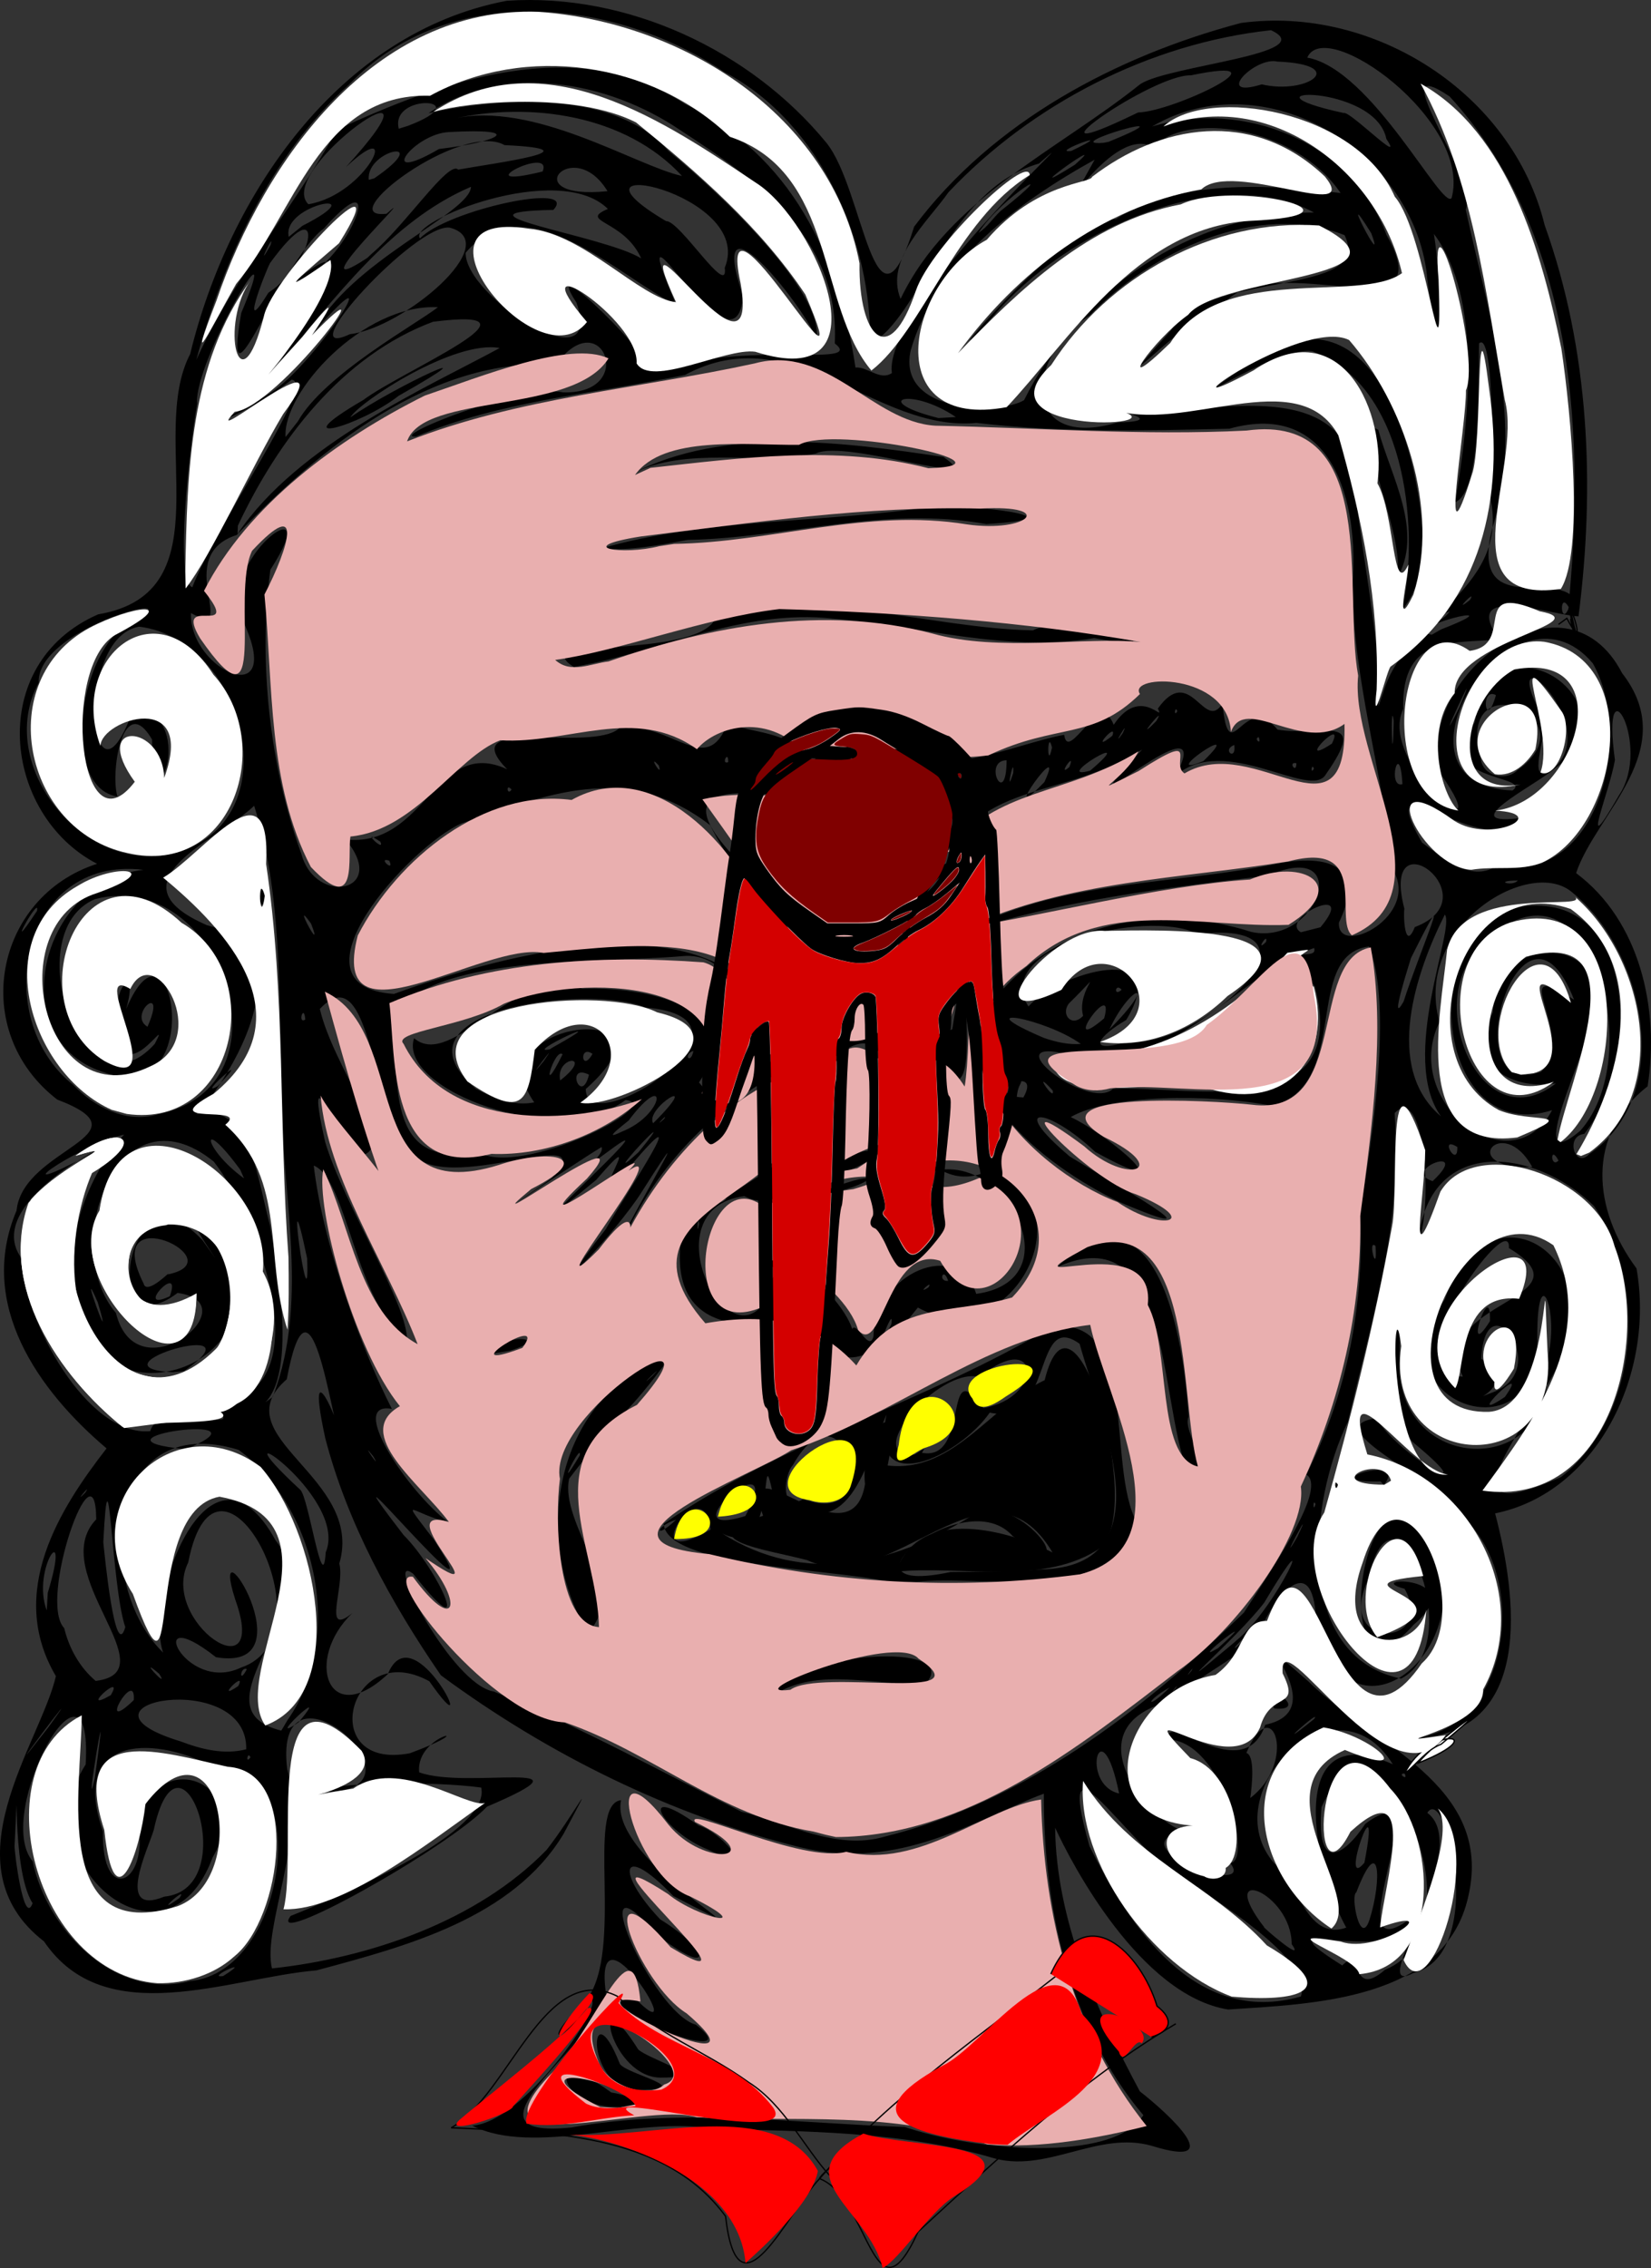 <?xml version="1.0" encoding="UTF-8" standalone="no"?>
<svg
   xmlns:dc="http://purl.org/dc/elements/1.1/"
   xmlns:cc="http://creativecommons.org/ns#"
   xmlns:rdf="http://www.w3.org/1999/02/22-rdf-syntax-ns#"
   xmlns:svg="http://www.w3.org/2000/svg"
   xmlns="http://www.w3.org/2000/svg"
   xmlns:sodipodi="http://sodipodi.sourceforge.net/DTD/sodipodi-0.dtd"
   xmlns:inkscape="http://www.inkscape.org/namespaces/inkscape"
   inkscape:version="1.0 (4035a4fb49, 2020-05-01)"
   sodipodi:docname="judge shot.svg"
   viewBox="0 0 1264.707 1737.195"
   height="1737.195"
   width="1264.707"
   id="svg227"
   version="1.1">
  <rect x="0" y="0" width="1264.707" height="1737.195" fill="#333333" stroke="none"/>
  <defs
     id="defs231" />
  <sodipodi:namedview
     inkscape:current-layer="g235"
     inkscape:window-maximized="1"
     inkscape:window-y="-11"
     inkscape:window-x="-11"
     inkscape:cy="1010.2364"
     inkscape:cx="288.34812"
     inkscape:zoom="0.41721854"
     inkscape:pagecheckerboard="true"
     showgrid="false"
     id="namedview229"
     inkscape:window-height="1826"
     inkscape:window-width="1080"
     inkscape:pageshadow="2"
     inkscape:pageopacity="0"
     guidetolerance="10"
     gridtolerance="10"
     objecttolerance="10"
     borderopacity="1"
     bordercolor="#666666"
     pagecolor="#ffffff"
     inkscape:document-rotation="0"
     fit-margin-top="0"
     fit-margin-left="0"
     fit-margin-right="0"
     fit-margin-bottom="0" />
  <g
     id="g235"
     inkscape:label="Image"
     inkscape:groupmode="layer"
     transform="translate(-78.905,-377.704)">
    <path
       d="m 837.873,2030.143 c -69.844,-20.305 -141.77,-19.688 -212.97,-21.926 -58.915,-9.831 -137.073,21.407 -184.2,-2.339 39.773,-2.853 100.23,-92.449 91.225,-96.05 -22.644,35.694 -41.457,34.988 -3.904,-0.062 29.609,-38.313 -1.121,-149.889 26.662,-153.218 -10.779,47.525 134.867,122.649 39.999,73.419 -40.886,-42.593 -44.224,-18.069 -10.035,17.899 39.748,24.646 40.963,45.989 -3.416,11 -57.926,-67.902 -3.577,60.044 30.788,69.707 45.732,35.835 -93.466,-15.124 -48.426,-22.012 50.17,51.976 -33.061,-83.328 -20.151,0.497 -8.315,35.535 -120.033,109.895 -26.71,100.182 83.648,-15.36 172.154,-3.117 255.305,-0.373 52.259,18 159.119,28.167 182.712,-9.005 -56.993,-67.385 -76.551,-159.723 -76.233,-246.275 -52.788,19.877 -110.278,59.733 -186.777,41.024 -98.918,-24.553 -193.36,-71.309 -275.116,-131.707 -38.12,-55.345 -71.703,-116.791 -88.555,-181.592 -18.154,-83.75 20.491,8.289 13.534,12.361 -9.807,-34.51 -25.218,-151.778 -43.048,-57.487 -50.611,43.928 59.794,74.523 40.286,141.092 4.416,17.515 -13.453,57.017 9.993,37.971 -37.117,35.627 -18.7,89.849 27.163,46.728 19.972,-49.163 74.521,66.589 31.793,5.53 -61.672,-34.038 -87.411,69.008 -14.871,55.108 60.319,-22.439 4.024,-15.705 7.093,14.625 36.302,13.434 141.344,-11.828 51.925,26.311 -30.809,32.302 -169.865,109.709 -150.385,83.689 45.115,-17.969 153.501,-65.471 145.971,-98.329 -37.066,-5.082 -114.872,-4.219 -124.787,3.22 98.074,3.975 -35.453,-115.364 -23.854,-17.531 15.435,51.255 -19.29,121.68 -11.638,152.853 74.042,-8.011 156.877,-35.837 210.362,-90.804 19.895,-25.314 42.099,-66.851 13.024,-12.315 -38.888,64.71 -120.328,86.085 -189.271,104.603 -66.976,5.638 -161.833,47.103 -208.735,-22.172 -75.283,-58.365 -2.706,-152.026 9.104,-203.185 -38.034,-64.391 3.399,-128.878 38.813,-174.457 -52.069,-44.092 -99.465,-110.409 -68.958,-182.184 4.785,-48.125 103.497,-57.48 31.159,-85.009 -67.772,-52.22 -48.392,-155.151 30.535,-180.585 -72.234,-37.418 -85.641,-153.305 0.821,-191.079 98.711,-16.623 37.321,-135.999 70.485,-199.389 29.245,-120.817 113.522,-246.253 242.624,-270.606 92.303,-6.13 186.62,37.881 244.715,108.779 28.992,35.734 36.824,161.282 67.237,64.288 59.938,-80.322 154.998,-130.775 250.361,-156.042 101.57,-13.795 207.915,53.767 232.626,154.831 34.31,95.597 38.736,199.617 25.942,299.682 -19.794,-0.667 -91.907,-25.999 -60.822,17.486 -32.311,4.089 -75.112,-5.231 -73.447,53.464 -20.339,42.012 76.496,117.535 28.735,49.894 -21.384,-73.552 94.611,-162.821 138.954,-77.31 45.602,58.705 -20.136,107.487 -35.272,153.126 48.988,36.504 64.048,104.216 54.789,163.276 -47.651,37.326 -41.873,94.396 -8.525,139.491 14.216,80.228 -29.788,171.63 -108.307,187.667 16.732,63.544 30.653,169.815 -63.511,172.4 76.248,-7.206 89.927,-125.01 38.206,-170.056 -11.556,-25.537 -115.219,-68.193 -65.831,-75.18 18.978,30.589 85.906,66.381 29.481,19.401 -26.642,-21.38 -8.517,-146.703 -11.853,-60.339 0.58,85.895 122.467,86.67 113.169,-3.311 10.601,-36.719 -7.593,-80.757 -7.354,-17.461 2.66,95.271 -128.796,48.604 -70.831,-29.284 31.559,-90.529 121.915,-37.39 91.048,40.896 -18.825,47.462 -105.763,141.29 -2.009,95.072 59.575,-46.975 67.058,-146.577 25.272,-207.546 -46.13,-45.419 -127.502,-54.006 -134.904,28.675 11.944,-27.537 5.322,-123.825 -17.808,-99.946 5.286,87.483 -14.117,143.732 -35.851,236.506 -29.608,60.935 -42.347,179.295 40.758,196.735 53.01,-27.441 -6.29,-166.93 -25.111,-76.118 -26.454,55.496 52.696,52.508 27.832,7.326 -34.402,-9.215 52.403,-11.374 6.982,27.441 -69.495,79.05 -39.221,-157.274 14.34,-57.395 37.758,72.386 -61.525,160.298 -89.103,57.343 -1.057,-56.744 -29.365,-26.403 -43.419,5.237 38.959,-14.547 -89.044,61.853 -70.379,54.035 -86.127,24.115 9.837,115.303 20.088,96.811 -70.97,11.545 49.801,54.298 27.833,26.581 17.758,-1.265 -6.146,-93.543 -47.466,-94.627 -4.061,-23.919 57.678,37.728 74.342,-11.31 57.476,-11.825 -27.262,-86.002 32.925,-33.306 48.498,47.95 142.552,78.882 122.599,164.855 -17.657,79.814 -119.874,82.28 -183.971,86.57 -67.216,-10.86 -119.911,-111.716 -132.51,-139.249 0.867,71.529 31.857,140.09 64.879,201.925 21.586,16.799 68.961,60.221 9.386,41.816 -41.86,-12.201 -81.702,22.036 -123.555,8.743 z m 237.559,-123.226 c 8.819,-27.788 -58.608,-68.125 -78.738,-83.619 -44.788,-13.525 -113.658,-138.898 -83.176,-31.465 30.445,61.715 81.12,138.264 161.914,115.084 z m -850.914,-11.777 c 76.062,-7.209 95.414,-171.505 17.944,-164.224 -50.599,-25.794 -109.582,-21.025 -84.653,49.764 -1.277,55.884 34.47,40.828 27.174,-5.028 13.325,-63.52 90.022,-31.728 56.809,24.728 -35.858,97.067 -145.003,2.912 -97.259,-71.147 5.739,-101.702 -71.439,37.494 -40.524,74.276 10.663,52.594 63.279,106.692 120.509,91.631 z m 937.137,-6.227 c 57.036,-14.346 25.158,-146.011 10.604,-122.641 36.892,27.068 -49.551,143.299 -10.604,122.641 z m -911.825,2.367 c 25.799,-16.205 -14.813,2.256 0,0 z m 889.944,-4.744 c 79.14,-32.296 -6.454,-219.753 -48.555,-124.649 -4.188,50.568 16.896,37.901 33.578,12.758 61.206,-45.542 -29.252,122.157 37.079,70.709 -11.973,43.994 -125.48,-6.857 -54.793,37.808 15.93,-16.3 5.696,26.727 32.691,3.374 z m -71.424,-19.726 c 0,-39.671 -59.37,-62.674 -21.003,-12.897 -3.253,-1.932 32.573,29.151 21.003,12.897 z m 41.81,-12.599 c -24.86,-45.05 -48.892,-162.661 35.653,-125.159 -44.522,-71.77 -138.321,22.289 -90.43,76.302 16.517,8.533 22.799,60.097 54.776,48.856 z m 17.823,-6.084 c 9.776,-30.626 7.884,-67.847 -10.123,-20.919 -4.685,2.133 3.064,42.541 10.123,20.919 z M 103.875,1835.476 c -17.581,-26.828 -9.585,-123.763 -13.827,-43.922 -0.299,3.556 7.032,62.634 13.827,43.922 z m 112.549,-4.047 c 7.847,-11.354 -22.922,16.654 0,0 z m -11.661,-0.981 c 61.329,-6.032 12.168,-144.311 -8.096,-51.036 -4.135,14.128 -29.897,66.534 8.096,51.036 z m 919.32,-25.972 c 13.814,-71.771 -20.398,24.294 0,0 z m -367.317,-20.037 c 106.705,-26.496 197.577,-96.576 274.97,-171.512 27.119,-41.686 63.38,-96.031 47.836,-105.784 31.754,-62.499 44.611,-132.161 41.294,-201.904 9.996,-59.325 24.554,-158.383 6.768,-202.577 -51.394,6.552 -13.065,105.428 -73.998,122.13 -48.745,-9.46 -125.13,-8.695 -154.508,8.555 30.318,14.291 88.633,65.313 18.675,26.617 -35.301,-33.517 -68.894,-38.271 -19.403,3.599 30.399,18.675 125.207,71.748 38.275,34.944 -57.834,-28.024 -146.963,-94.079 -88.777,-163.904 48.389,-52.921 123.992,-64.248 189.576,-43.06 51.813,11.101 78.93,-72.245 12.471,-43.027 -78.538,9.113 -157.652,18.925 -233.214,43.192 74.446,-40.742 163.225,-35.752 244.386,-53.221 48.432,-7.686 59.566,12.208 43.435,45.95 -1.337,27.498 64.016,-5.566 40.658,-41.599 -6.619,-73.172 -29.916,-143.716 -30.206,-216.737 4.89,-63.58 -14.644,-142.232 -94.432,-120.01 -64.785,1.541 -129.072,3.017 -193.651,-4.454 -77.421,7.428 -139.648,-81.732 -223.306,-36.73 -69.551,14.453 -140.396,19.708 -206.078,47.195 -22.371,1.181 80.751,-40.578 112.667,-33.865 57.596,1.712 29.455,-69.646 -5.419,-21.113 -94.892,-6.268 -181.607,64.471 -244.51,130.359 -50.569,16.142 3.357,80.459 -35.098,59.848 -1.241,44.481 72.662,76.352 39.998,6.282 -22.296,-46.698 65.551,-108.619 20.825,-39.493 -9.183,69.747 -0.793,149.465 23.768,217.709 11.051,40.415 67.53,28.842 33.782,-11.147 61.728,6.814 68.907,-79.225 123.875,-53.731 -42.019,-42.716 65.498,-11.841 86.102,-31.701 40.131,-5.317 66.487,39.422 82.895,-4.024 19.783,9.37 43.584,4.359 65.562,29.175 30.439,-34.069 51.962,24.545 62.746,-13.201 27.201,31.609 92.744,-0.252 129.366,-6.647 3.085,22.286 27.413,-35.512 37.927,-7.671 20.642,-31.009 39.903,-0.223 33.825,-12.429 24.975,-35.094 35.475,18.468 49.449,-3.793 5.402,53.416 16.257,-11.377 42.223,19.879 33.218,5.815 70.784,-13.844 37.037,34.256 -11.486,20.314 -77.167,-31.913 -114.944,0.971 35.243,-67.261 -98.936,57.287 -25.787,-19.92 -62.363,38.678 -119.534,22.323 -155.329,87.432 6.507,7.056 30.522,-32.764 1.531,9.46 -34.599,25.574 -43.865,147.055 8.282,117.287 4.825,-26.202 14.681,-104.61 10.968,-30.879 -1.61,38.669 9.724,104.159 -33.458,48.971 -38.78,32.504 2.924,119.499 54.405,88.065 74.406,32.759 9.973,145.095 -58.189,107.058 -28.346,36.069 -61.695,60.233 -84.587,8.32 -49.719,10.143 -104.196,9.072 -97.185,-58.226 19.708,-48.309 134.7,-57.393 84.155,-134.793 -53.961,28.057 -101.766,72.478 -129.735,136.456 -14.532,15.803 73.402,-131.09 15.613,-40.021 -17.554,27.997 -78.91,94.086 -27.291,28.133 15.235,-26.944 71.34,-110.356 18.078,-47.467 -40.638,42.046 19.053,-41.923 -25.468,9.776 -82.509,68.847 57.3,-56.376 13.524,-24.942 -44.573,32.238 -5.821,8.026 -9.401,-0.201 -25.077,15.206 -101.683,68.174 -38.206,23.905 41.714,-45.546 -84.112,16.283 -107.802,-20.619 -29.876,-22.759 -29.36,-152.356 -69.815,-109.045 10.61,45.136 57.647,102.38 33.988,111.57 15.634,23.5 42.189,91.938 3.134,32.494 -15.025,-27.437 -52.171,-127.085 -33.012,-42.062 14.189,47.597 63.878,125.305 62.593,151.831 -39.592,-28.246 -45.417,-123.207 -71.379,-133.878 7.448,63.249 38.191,143.857 59.859,186.394 -34.885,-6.381 12.92,64.07 42.897,86.52 -27.288,-5.714 -38.656,-23.034 -10.847,13.495 55.269,84.16 -97.718,-100.318 -23.114,-3.438 26.392,26.297 55.824,91.284 7.424,29.775 -23.961,-18.829 29.369,85.154 61.785,90.133 69.828,28.743 129.771,62.466 189.728,92.086 35.581,8.709 72.517,29.978 109.796,18.999 z m -85.336,-108.279 c 16.287,-33.711 145.138,-41.482 116.876,-9.152 -38.815,2.806 -82.072,-13.373 -116.876,9.152 z m -142.164,-48.018 c -44.841,-73.373 -24.302,-184.113 63.972,-212.612 -35.411,49.092 -37.464,40.991 -78.348,94.794 -7.684,34.546 45.998,86.943 14.376,117.818 z m -6.232,-135.667 c 1.981,-11.804 -21.266,35.618 0,0 z m 26.351,-38 c 49.63,-50.308 -45.899,56.29 -11.739,12.595 z m 29.463,-23 c 12.382,-13.018 -15.52,13.853 0,0 z m 180.958,157.648 c -49.382,-10.241 -170.085,-11.886 -172.527,-44.217 92.331,-63.678 201.977,-93.536 297.357,-150.994 68.056,-8.15 41.021,105.799 65.222,150.238 -21.937,64.504 -115.397,39.049 -169.448,45.232 l -10.321,-0.151 z m 116.291,-9.276 c 97.933,-2.156 45.064,-116.924 29.824,-172.836 -36.422,-26.409 -19.17,63.578 -68.854,52.705 -23.545,33.998 -93.637,66.933 -79.075,1.55 -15.126,34.159 -27.84,107.905 -87.013,60.614 -10.729,-48.896 4.898,52.183 -38.784,30.439 63.101,39.962 130.753,23.77 189.159,-12.425 36.225,-26.776 93.013,57.993 33.269,14.376 -36.875,-41.99 -143.587,48.086 -47.628,27.541 23.042,-0.201 46.103,-0.392 69.101,-1.963 z m -252.916,-30.523 c -4.52,-49.538 -60.883,35.609 0,0 z m -26.335,-7.614 c -16.059,4.954 -17.02,16.298 0,0 z m 52.993,-2.773 c 34.58,-63.327 -64.327,19.818 0,0 z m 44.509,-13.066 c 65.592,25.205 31.182,-96.147 -8.129,-25.849 -6.283,6.133 -10.362,36.804 8.129,25.849 z m 90.795,-35.382 c 37.621,7.061 15.404,-78.938 46.973,-34.237 47.028,-8.031 43.427,-61.666 -2.825,-23.838 -31.663,-7.991 -91.288,62.664 -49.73,59.384 l 7.434,-4.581 z m 203.131,13.654 c -21.713,-56.189 -12.459,-195.175 -99.644,-155.853 78.251,-72.882 97.445,59.247 100.755,114.707 -5.262,11.028 20.519,40.405 -1.111,41.146 z m -532.843,-89.434 c 8.081,-16.469 47.695,-13.013 14.453,-2.484 z M 518.479,888.516 c -37.007,-22.565 90.43,-6.184 107.855,-35.886 81.069,-25.39 163.138,6.32 243.803,7.903 31.311,-15.41 124.197,19.503 46.955,5.965 -67.787,11.136 -132.49,-9.271 -199.428,-14.86 -70.734,-7.9 -131.886,25.306 -199.185,36.878 z m 21.001,-90.769 c 82.05,-23.318 168.786,-19.174 252.565,-31.854 27.654,-2.309 122.074,8.433 42.393,13.24 -79.427,-14.247 -151.613,10.632 -228.786,12.147 -21.814,3.818 -43.873,8.645 -66.172,6.467 z m 23.37,-57.02 c 71.058,-37.137 164.245,-24.073 238.665,-13.031 37.557,25.544 -75.222,-13.904 -97.436,-2.671 -46.64,9.242 -98.905,-6.005 -141.23,15.703 z m 573.489,1045.499 -0.246,2.409 z m -100.93,-30.417 c 37.959,-27.033 18.647,-84.656 -1.758,-35.413 12.714,3.776 -6.158,82.521 1.758,35.413 z m -883.927,-16.002 c 13.665,-97.808 -9.521,42.126 0,0 z m 784.696,11.669 c -13.934,-68.663 -30.649,-7.056 0,0 z m 218.723,-15.306 c -6.144,-0.316 3.117,6.281 0,0 z M 116.065,1700.58 c 38.338,-53.162 -52.391,67.389 0,0 z m 154.697,23.229 c -2.052,-5.506 -4.209,5.809 0,0 z m -3.248,-6.218 c 1.388,-62.98 -146.009,-35.169 -50.14,-6 15.805,6.035 33.308,10.375 50.14,6 z m 31.679,-22.409 c 44.047,-62.364 22.393,-163.32 -37.576,-206.952 -102.447,-31.23 -110.886,104.049 -57.739,155.275 -14.535,-39.194 35.277,-178.032 86.205,-85.874 40.66,52.288 -65.646,128.255 4.303,145.663 z m 632.355,5.047 -9.437,7.097 z m 153.913,-5.766 c 7.509,-10.028 -37.191,29.923 0,0 z m -777.719,2.348 c 27.936,-33.368 -29.139,20.206 0,0 z m 658.041,-10.035 -11.675,7.285 z m -784.417,-6.856 c 1.855,-25.772 -29.788,28.794 0,0 z m 793.558,-9.707 c -19.6,10.844 -18.049,18.245 0,0 z m -0.254,9.725 -4.468,3.556 z m -810.895,-3.796 c 11.477,-19.613 -26.154,15.035 0,0 z m 815.824,-5.333 c 3.729,-6.493 -7.976,9.611 0,0 z m -718.163,-1.675 c 6.854,-13.579 -19.4,13.237 0,0 z m 764.705,-35.001 c 31.559,-25.528 66.207,-104.625 21.155,-28.811 -21.04,27.834 -86.7,83.722 -22.628,30.194 z m -873.979,31.078 c 57.131,-6.656 -38.609,-83.073 0.456,-123.761 -0.571,-62.917 -44.932,62.03 -24.52,83.37 3.723,15.441 11.839,30.054 24.064,40.392 z m 48.65,-5.457 c -18.488,-16.004 9.064,14.086 0,0 z m 67.215,-3.584 c -5.117,-2.424 -6.491,12.591 0,0 z m -4.711,-1.086 c 72.896,-24.16 -17.826,-195.33 -40.215,-80.649 -22.476,45.391 62.553,102.412 36.044,28.567 -22.152,-69.083 58.651,56.492 -14.795,44.073 -57.087,-44.976 -24.338,28.631 18.966,8.01 z m 728.282,2.391 c 3.729,-6.493 -7.976,9.611 0,0 z m 52.673,-36.18 c -23.878,19.268 -27.164,29.073 -2.089,2.211 z m -32.312,18.84 c 38.984,-34.947 -25.93,15.432 0,0 z m -837.063,-16.09 c -10.906,-31.314 -12.356,-152.827 -16.862,-65.005 0.961,8.867 8.915,92.161 16.862,65.005 z m -59.395,-26.313 c 18.621,-61.134 -12.96,-18.628 -0.781,13.537 z m 212.889,-30.923 c 18.699,-43.927 -92.833,-115.85 -19.415,-47.939 6.401,6.002 17.294,83.837 19.415,47.939 z m 744.286,-11.952 c 15.31,-32.34 -17.471,29.782 0,0 z m 13.926,-25.117 c -2.111,-4.706 -1.912,7.474 0,0 z m -942.509,-8.597 c 6.366,-9.51 -10.153,10.448 0,0 z m 15.908,-15.87 -4.468,3.556 z m 204.759,-12.13 c -11.705,-14.887 8.105,13.924 0,0 z m -143.422,-5.416 c 72.261,-29.85 -87.782,-8.349 0,0 z m 47.687,-10.726 -4.884,-5.315 z m -75.019,-3.095 c 6.87,-26.362 86.253,7.176 43.404,-20.736 93.07,-0.832 40.571,-140.818 5.235,-185.736 -73.671,-59.613 -118.918,64.608 -74.904,115.972 15.903,64.374 104.034,-7.493 47.192,-15.375 -61.357,46.407 -39.276,-103.88 19.205,-40.247 33.616,47.358 -35.986,-49.775 12.448,6.548 56.435,89.311 -98.394,141.658 -108.94,37.362 -11.526,-49.087 12.983,-98.826 36.353,-124.974 -40.361,10.323 -98.122,53.394 -25.018,14.659 17.09,-9.949 -83.263,37.901 -53.976,79.605 2.172,48.374 50.995,137.489 99.001,132.922 z m 93.804,-26.2 c 29.854,-77.391 4.479,-162.941 6.742,-243.598 -2.29,-69.922 0.344,-142.211 -20.962,-209.218 -27.04,26.191 -112.804,58.053 -36.112,91.508 97.507,23.579 -20.568,171.407 -16.573,147.243 48.746,-18.199 53.282,38.993 64.755,82.446 3.571,20.116 24.776,123.82 -9.972,140.507 z m -9.941,-380.322 c 4.538,-30.68 4.564,15.891 0,0 z m 953.837,380.298 c 22.369,-31.666 -35.341,23.855 0,0 z m -8.157,-3.935 c 45.033,-17.77 -6.923,-87.296 -9.925,-25.282 35.099,23.455 -26.203,38.528 9.925,25.282 z m -24.078,-11.604 c -27.331,-58.64 100.951,-58.709 35.273,-98.473 2.354,-33 -93.056,97.814 -35.273,98.473 z m -979.582,-4.254 c 62.488,-43.35 -77.033,-2.753 -8.519,0.89 z m 528.117,-26.577 c 1.479,-47.923 64.609,-75.938 78.723,-32.549 82.947,-11.478 9.58,-131.128 -50.834,-84.795 -20.826,-33.856 -0.588,-150.416 -64.921,-89.908 -10.726,44.242 -18.671,121.237 -61.896,99.866 -74.71,9.811 -10.201,134.917 18.885,75.204 -16.304,-61.934 54.27,-3.686 63.747,26.493 3.441,-6.104 13.123,18.175 16.298,5.69 z m -37.913,-111.414 c 51.217,-19.974 37.988,-3.906 -1.217,3.016 z m 5.238,-11.991 c 10.243,-25.383 64.737,-23.997 9.781,-1.939 4.226,-1.62 -20.307,8.267 -9.781,1.939 z m 46.316,114.092 c 3.193,-18.744 -17.538,37.133 0,0 z m 458.609,-2.396 c 1.074,-35.614 -21.481,34.504 0,0 z m -1066.462,-14.331 c -16.743,-38.538 13.993,47.288 0,0 z m 55.168,-4.67 c 10.159,-28.159 -28.814,13.471 0,0 z m -1.682,-16.718 c 53.339,-10.655 -52.241,-60.521 -18.352,6.977 2.261,9.722 22.425,-11.473 18.352,-6.977 z m 582.774,9.977 c 4.614,-7.131 -10.235,6.401 0,0 z m 15.156,-5.052 c -3.521,-11.458 -8.272,0.755 0,0 z m -491.04,-17.268 c -18.353,-87.627 2.531,62.106 0,0 z m 358.589,8.63 c -7.175,-10.145 -4.377,20.285 0,0 z m 459.842,-18.108 c -6.668,-6.099 1.813,24.892 0,0 z m -518.19,-16.881 c -1.052,-9.426 -1.96,12.123 0,0 z m 6.518,-13.707 c 4.217,-6.114 -9.451,8.542 0,0 z m 12.01,-3.615 c 10.374,-7.381 -18.002,7.559 0,0 z m 543.407,-15.441 c 31.193,-29.378 -25.762,-8.406 0,0 z m -913.437,-8.812 c -31.966,-43.586 -28.777,-16.17 2.939,6.667 l -1.738,-3.942 z m 989.758,-1.967 c -23.068,-42.215 -59.264,1.869 0,0 z m -684.545,-11.499 c 38.511,-47.08 -35.89,33.139 0,0 z m 704.637,6.511 c -6.621,-12.835 -6.249,6.409 0,0 z m 23.333,-4.731 c 67.031,-46.096 42.314,-156.599 -13.559,-201.298 -33.007,-26.674 -121.249,27.488 -100.955,99.851 -30.242,62.016 55.097,126.809 86.246,67.572 -87.487,28.244 -107.046,-135.41 -24.285,-155.772 91.936,-13.224 91.387,122.256 48.917,173.988 -14.944,1.531 -6.978,26.708 3.636,15.659 z m -100.835,-5.649 c -14.883,-9.436 0.475,17.24 0,0 z m -750.256,3.741 c 32.243,20.081 144.461,-36.681 113.056,-39.701 -51.39,38.473 -175.064,-8.273 -161.948,-47.38 29.27,24.974 78.233,-57.141 128.767,-38.037 46.133,-1.355 128.86,12.677 89.459,71.92 55.484,68.61 57.339,-104.889 -13.519,-96.672 -69.111,5.852 -191.234,-1.987 -222.463,47.522 7.977,45.958 -6.469,116.444 66.648,102.349 z m 844.445,-16.205 c 55.148,-62.236 1.222,-232.855 -81.345,-135.331 -35.866,42.865 6.754,142.549 62.688,99.049 -28.018,4.854 -70.532,-9.109 -48.368,-54.268 4.597,-71.148 105.922,-54.336 71.729,13.909 2.964,12.101 -50.167,115.054 -4.703,76.641 z m -734.522,0.84 c 33.594,-13.046 36.176,-49.145 5.875,-9.139 2.668,-1.313 -24.388,18.172 -5.875,9.139 z m 24.316,-6.573 c 40.581,-40.415 -6.957,-11.469 0,0 z m 603.507,-5.267 c -32.53,-45.244 11.32,-144.238 2.919,-154.56 -21.921,43.678 -47.306,117.012 -2.919,154.56 z m -595.151,2 c 4.217,-6.114 -9.452,8.542 0,0 z m -388.837,-3.302 c 108.566,-20.968 48.708,-190.326 -47.084,-165.095 -60.081,25.217 -9.373,172.102 45.758,110.88 14.762,-28.387 -27.456,42.907 -27.66,-17.058 -6.255,-26.791 16.018,-45.374 5.78,-9.725 36.007,-85.226 62.43,77.066 -15.076,49.135 -80.793,-23.376 -51.319,-147.74 28.325,-155.657 -93.865,-11.41 -117.95,113.702 -53.969,164.557 16.062,16.874 40.182,29.574 63.925,22.964 z m 289.396,-9.438 c -45.332,-63.425 119.443,-81.039 39.466,-10.212 0.025,42.548 147.433,-53.756 45.648,-62.471 -42.356,-18.402 -201.076,1.339 -129.808,62.327 13.474,7.17 29.069,13.539 44.693,10.355 z m 374.68,-3.751 c 15.406,-27.108 -36.368,-1.871 0,0 z m 22.479,-5.298 c -17.235,-19.143 2.189,9.974 0,0 z m -639.722,-3.347 c 30.907,-32.514 -18.014,10.467 0,0 z m 685.833,2.078 c 61.726,-2.803 182.135,27.636 154.762,-78.395 -30.753,-36.415 2.648,-17.889 -0.59,-29.5 -61.251,21.167 -105.28,97.309 -186.998,81.871 -61.388,-16.035 13.606,43.677 32.826,26.024 z m -401.333,-10.89 c -18.462,-9.174 -5.935,24.116 0,0 z m -22.069,4.416 c 27.083,-21.062 -3.947,-18.999 0,0 z m 1.826,-20.009 c -5.942,-5.844 -19.044,38.494 0,0 z m 749.507,13.478 c 28.913,-27.518 -29.695,-90.293 25.319,-55.27 -39.279,-101.33 -95.289,78.912 -25.319,55.27 z m -763.945,-8.269 c 14.983,-21.489 -18.673,22.866 0,0 z m 183.134,-0.333 c 40.366,-63.226 -28.92,-126.159 -55.67,-180.398 -64.748,-49.894 -125.301,-22.908 -190.401,-1.363 -38.845,16.776 -137.838,124.75 -51.775,130.633 79.646,-28.828 216.57,-66.617 276.288,-2.357 5.665,13.799 -6.634,62.918 21.559,53.485 z m -145.786,-5.2 c -10.393,-7.554 -8.563,15.218 0,0 z m 77.304,-2.313 c -8.559,2.828 -2.088,11.225 0,0 z m -108.429,-2.265 c 55.569,-30.981 -23.649,5.981 -1.441,0.991 z m 405.219,-3.071 c -27.037,-19.53 -90.498,-31.128 -28.136,-4.548 9.01,3.071 18.537,5.326 28.136,4.548 z m 35.277,-1.486 c 55.632,5.742 164.806,-94.267 54.435,-82.825 -41.827,-20.014 -159.29,11.675 -129.794,55.602 22.463,-25.853 112.632,-52.062 74.781,10.462 -19.922,11.402 -32.462,26.323 0.579,16.761 z m -224.037,-1.516 c 71.852,6.072 35.152,-105.036 81.184,-145.288 31.485,-53.353 -24.791,-13.624 -54.767,-34.327 -41.585,0.878 -175.292,-38.895 -104.288,38.051 45.8,35.888 53.751,88.747 77.871,141.565 z m 210.683,-8.15 c 38.492,-38.651 16.624,-35.603 0,0 z m -736.882,-2 c 15.651,-35.64 -15.721,-9.316 0,0 z m 732.815,-6.421 c 9.212,-33.242 -35.83,30.385 0,0 z m -611.949,0.93 c -1.017,-13.059 -6.221,3.887 0,0 z m 595.838,-2.897 c -5.698,-20.552 21.663,-41.518 -11.078,-9.224 -6.153,8.531 2.621,18.395 11.078,9.224 z m 245.515,-10.945 c 11.616,-36.624 42.476,-106.914 5.64,-33.305 -0.691,2.597 -17.551,54.46 -5.64,33.305 z m -216.02,-9 c -4.91,-5.744 -6.437,5.94 0,0 z m 110.667,-36.667 c 1.809,-8.361 -8.931,8.913 0,0 z m 113.918,-11.333 c 60.075,-22.676 -27.251,-87.596 -7.966,-14.006 -0.867,3.109 -0.057,34.018 7.966,14.006 z m -845.486,-2.627 c -16.406,-23.095 10.759,27.613 0,0 z m -209.981,-9.706 c 3.073,-14.277 -27.49,41.545 0,0 z m 983.216,12.463 c 29.865,-35.655 -32.924,-6.439 -14.996,3.823 z m 151.094,-35.813 c -19.647,0.093 -3.796,4.988 0,0 z m -16.731,-10.896 c 81.097,14.063 105.165,-102.01 74.26,-155.412 -62.148,-74.06 -167.634,93.69 -61.452,97.331 16.231,-11.956 -66.23,-6.953 -29.025,-52.051 16.205,-90.998 128.44,-12.169 60.891,35.528 -13.38,12.092 -80.186,45.063 -23.613,37.404 -26.842,37.485 -118.301,-51.443 -77.609,19.051 15.098,10.947 36.984,30.75 56.549,18.148 z m -847.741,-4.332 c -9.636,-3 4.653,9.844 0,0 z m -165.569,-5.682 c 91.757,-22.81 55.687,-163.416 -25.961,-173.523 -50.57,8.587 -37.616,156.054 -4.573,63.474 50.415,1.069 15.146,97.342 14.435,22.985 -29.385,-50.425 -38.105,78.545 -14.63,43.138 -59.159,12.481 -46.263,-119.661 5.896,-137.407 32.598,-19.627 -79.753,10.043 -78.124,50.753 -34.256,63.212 35.101,148.016 102.956,130.581 z m 158.799,-8.785 c -17.029,-11.758 4.05,9.13 0,0 z m 948.794,-35.516 c 25.834,-38.685 -14.297,-107.554 -3.091,-27.135 -4.254,25.405 -28.7,82.208 3.091,27.135 z m -440.15,-10.182 c 18.109,-39.139 -38.234,39.477 0,0 z m -408.162,5.743 c -4.576,-5.546 -3.449,5.437 0,0 z m 305.747,-3.564 c -5.318,-17.561 -5.332,17.921 0,0 z m 41.586,-0.012 c -4.399,-4.31 -1.728,9.674 0,0 z m 335.116,-0.568 c -2.082,-36.573 -11.944,3.587 0,0 z m -303.226,-18.317 c -18.889,0.375 -0.122,38.092 0,0 z m -83.997,14.461 c 3.629,-9.022 -8.153,12.891 0,0 z m 52.661,-4.565 c 5.795,-23.758 -18.088,23.412 0,0 z m 444.938,0.256 c 52.295,-30.966 -43.443,-118.675 -2.724,-42.471 5.108,7.76 -12.16,46.964 2.724,42.471 z m -408.541,-0.461 c 1.094,-16.227 -6.667,21.107 0,0 z m 58.948,-1.716 c 41.004,-34.804 -31.429,8.809 0,0 z m -180.166,0.946 c -2.694,-29.936 -9.672,13.354 0,0 z m 507.359,-1.151 c 58.355,-40.751 -49.302,-84.595 -27.905,-8.646 1.466,12.925 19.127,17.226 27.905,8.646 z m -657.698,-3.862 c -9.537,-10.35 3.889,11.286 0,0 z m 314.559,1.307 c 5.584,-13.975 -10.271,8.902 0,0 z m 187.38,1.246 c -1.755,-5.055 -2.993,5.163 0,0 z m -319.195,-5.729 c -5.65,1.694 4.393,9.781 0,0 z m 305.755,1.556 c -6.838,-1.678 0.064,8.885 0,0 z m -71.227,-1.674 c 35.704,-34.719 -37.887,15.562 0,0 z m -364.02,0.847 c 0.251,-10.062 -5.88,2.293 0,0 z m 445.354,-3.701 -7.588,4.063 z m -356,-2.679 c -6.339,-2.539 -3.899,7.278 0,0 z m 298.303,-6.761 c -10.088,3.851 1.758,12.818 0,0 z m -139.637,1.919 c -3.705,-15.592 -3.883,19.45 0,0 z m 214.441,-2.996 c 11.234,-23.099 -30.277,19.806 0,0 z m -56.057,-4.964 c -4.334,1.059 2.57,7.006 0,0 z m -112.159,-1.036 c 4.432,-12.048 -18.849,14.984 0,0 z m 7.807,-1.781 c 6.717,-13.837 -9.777,13.948 0,0 z m 207.703,-9.667 c -2.602,-20.254 -0.978,48.401 0,0 z m -181.841,0.128 c 9.318,-15.206 -19.327,19.937 0,0 z m 41.017,2.956 -0.246,2.409 z m 191.025,-13.07 c 20.824,-49.42 -23.756,47.439 0,0 z m -215.936,2.653 c -1.755,-5.056 -2.993,5.163 0,0 z m 159.124,-18.451 c 19.082,-55.44 98.037,-76.944 79.88,-148.119 3.693,-32.04 2.865,-125.609 -7.847,-115.153 -0.877,34.398 1.954,113.168 -18.305,121.624 11.162,-65.784 20.557,-156.505 -16.281,-205.495 6.013,36.521 6.323,122.385 -4.915,36.047 -7.642,-97.439 -123.751,-169.579 -210.915,-118.372 69.008,-20.878 152.749,10.907 179.534,83.118 44.67,79.76 -86.085,8.199 -124.788,52.604 -32.108,12.888 -98.426,85.153 -40.252,20.389 26.522,-47.031 156.098,-24.615 132.892,-72.858 -66.781,-26.544 -148.051,12.685 -195.397,61.668 -49.685,30.685 -52.78,103.83 21.523,81.795 52.85,-1.32 -40.557,-16.008 22.939,-6.935 70.634,-5.199 168.361,-28.443 161.169,76.808 6.265,47.785 17.928,107.831 15.789,147.407 z m 13.376,-59.549 c 13.637,-66.522 0.995,-172.876 -69.233,-197.784 -30.341,-3.979 -116.312,57.912 -53.188,12.574 97.227,-74.634 135.258,59.622 138.335,134.593 -0.263,17.851 -4.322,36.526 -15.915,50.617 z m -4.5,-23.233 c 8.833,-31.269 -39.503,-129.157 -14.072,-114.364 9.735,35.971 35.349,78.353 14.072,114.364 z m 76.079,88.9 c -12.389,-6.835 -8.079,28.628 0,0 z m -42.03,-50.354 c 63.481,-24.698 -36.569,0.224 -7.037,4.021 l 3.741,-2.138 z m 6.617,-13.701 c -21.608,6.286 -9.583,12.82 0,0 z m 91.333,-3.024 c -7.912,-14.158 -6.365,16.282 0,0 z m -75.814,-5.877 c 6.115,-9.847 -14.931,12.132 0,0 z M 226.196,827.532 c 19.36,-50.046 95.804,-157.512 76.059,-158.977 -28.264,22.798 -79.513,44.687 -19.271,12.031 34.74,-18.684 100.53,-122.363 35.99,-47.845 27.229,-54.928 119.914,-91.33 120.722,-111.952 -61.988,26.484 -104.19,85.96 -147.356,135.925 -26.4,36.349 91.687,-127.57 12.704,-63.701 38.286,-8.776 74.721,-99.602 21.859,-40.192 -31.965,22.972 -78.467,153.691 -63.225,64.694 35.818,-85.29 -36.754,38.046 -33.775,69.419 -6.298,36.107 -17.102,135.303 -3.706,140.598 z m 1055.076,5.278 c 11.656,-131.029 1.147,-279.564 -91.901,-381.197 -53.42,-36.185 21.33,60.889 12.363,86.688 17.181,80.167 45.767,163.81 19.95,245.225 -15.248,63.206 40.883,35.759 59.588,49.283 z M 260.86,786.701 c 46.246,-68.929 146.275,-112.794 200.809,-142.414 -34.687,-6.537 -107.588,41.301 -114.383,53.115 33.922,-23.795 117.418,-62.15 36.924,-16.483 -29.525,23.27 -91.185,40.526 -26.941,3.128 29.612,-22.314 148.164,-71.966 53.395,-59.888 -69.612,25.881 -118.928,90.853 -149.558,156.21 z m 46.217,-86.225 c 20.084,-35.76 91.109,-74.732 107.285,-87.45 -57.388,-2.805 -119.148,65.44 -116.698,99.428 z m 504.034,-3.333 c -35.266,-23.806 -66.641,-12.644 -13.339,0.773 z m 52.239,-12.918 c 42.091,-84.301 127.464,-143.162 222.095,-143.765 -72.589,-39.091 -189.989,13.444 -245.202,78.902 -63.081,69.982 53.374,-74.671 93.588,-73.882 50.647,-32.926 128.057,-25.037 171.999,-19.923 -35.472,-52.196 -119.486,-62.288 -143.359,-35.016 -31.599,-18.712 -78.535,69.786 -45.028,9.501 -58.747,32.56 -121.713,79.148 -140.954,146.169 -10.71,48.868 69.07,49.094 86.861,38.014 z M 762.091,663.476 c -7.021,-52.651 164.023,-205.618 112.717,-160.497 -70.491,19.985 -91.186,119.343 -129.483,138.095 1.832,-76.393 -37.177,-169.198 -111.441,-208.145 -85.206,-57.223 -210.927,-69.796 -287.482,9.354 -60.961,55.152 -95.656,133.299 -117.124,211.072 28.408,-62.947 74.446,-116.144 107.891,-176.381 79.839,-36.774 182.648,-75.006 266.288,-19.62 81.259,38.954 117.939,115.954 130.747,201.845 9.562,-0.718 18.624,10.357 27.888,4.278 z m -174.662,-1.659 c 57.075,-23.813 155.44,-2.087 130.945,-21.046 3.996,-82.235 -61.41,-126.068 -118.427,-163.411 -55.335,-37.586 -134.858,-52.209 -192.763,-12.972 41.315,-9.242 139.782,-21.902 183.655,28.869 42.866,35.142 118.556,108.141 113.62,143.733 -12.567,-28.989 -85.164,-117.903 -56.391,-32.605 -5.482,71.387 -96.507,-100.651 -51.421,6.463 -40.451,-18.102 -114.704,-94.94 -161.042,-39.515 -0.481,34.361 107.494,102.615 84.88,38.188 -33.955,-52.153 92.022,75.223 50.233,54.253 5.58,-0.513 11.009,-4.777 16.711,-1.956 z M 346.973,633.655 c 40.266,-4.41 119.127,-70.091 76.541,-81.562 -25.538,-4.107 -124.665,104.136 -76.541,81.562 z m -62.485,-31.726 c 36.957,-24.066 43.816,-81.381 1.268,-22.71 -3.661,6.775 -24.586,60.8 -1.268,22.71 z m 484.277,4.706 c 37.038,-77.203 120.312,-113.677 183.712,-164.565 22.022,-14.29 138.991,-23.185 100.033,-41.226 -92.654,9.943 -183.173,56.528 -247.004,124.074 -15.887,22.744 -49.009,51.519 -36.741,81.718 z m -134.677,-23.874 c 23.857,-57.685 -135.809,-89.514 -44.928,-35.661 10.407,-0.703 48.015,59.78 44.928,35.661 z M 363.549,572.145 c 26.022,-21.905 58.967,-72.04 66.317,-64.512 28.615,-5.157 108.354,-15.404 35.541,-18.769 -33.237,-18.983 -133.813,57.503 -90.423,52.579 29.139,-25.802 -71.819,71.376 -14.67,33.786 l 3.119,-2.973 z m 206.546,3.498 c -13.252,-29.731 -48.742,-27.953 -25.527,-37.905 -37.935,-37.631 -154.629,10.251 -143.914,22.563 20.861,-21.786 122.255,-43.668 102.137,-21.802 -88.554,1.694 39.211,19.571 67.305,37.144 z M 286.062,565.567 c 4.268,-13.205 -12.938,23.096 0,0 z m 843.3,-9.136 c -27.99,-45.196 12.41,33.434 0,0 z m -818.784,-5.771 c 57.748,-29.443 -16.152,-16.92 -10.491,8.448 z m 534.802,-11.341 c 52.021,-41.202 1.433,-11.734 -16.894,16.698 6.757,-4.293 11.112,-11.356 16.894,-16.698 z m 345.498,-9.922 c 15.832,-58.953 -96.662,-139.939 -110.57,-107.548 49.473,8.743 103.466,117.406 110.57,107.548 z m -739.115,13.53 -3.253,0.064 z m -136.623,-8.771 c 45.205,-7.562 72.827,-70.122 28.736,-28.421 87.902,-96.584 -55.385,2.376 -28.736,28.421 z m 229.124,-10.012 c -26.438,-43.765 -71.747,7.348 0,0 z m 57.099,-11.634 c -43.334,-47.017 -116.365,-57.069 -175.904,-43.757 61.913,-14.464 140.425,35.97 175.904,43.757 z m -235.768,1.787 c 47.406,-32.587 -6.694,-22.095 -4.184,1.187 l 4.145,-1.176 z m 536.671,-10.4 c 31.496,-27.531 -51.4,32.217 0,0 z m -407.728,5.178 c 8.757,-21.027 -62.509,15.313 0,0 z m -79.38,-17.224 c 46.224,-5.574 66.946,-16.199 7.805,-12.994 -27.528,1.183 -57.105,41.646 -7.805,12.994 z m 484.493,1.425 c 40.367,-19.358 -18.614,2.418 0,0 z m 241.236,-9.131 c -8.502,-43.338 -121.317,-39.094 -32.627,-19.86 4.568,-1.923 47.383,41.554 32.627,19.86 z m -212.94,2.242 c 70.418,-28.64 -40.126,3.347 -4.046,0.748 z m 22.814,-22.547 c 26.849,-0.509 118.583,-44.652 40.43,-28.437 -29.329,-0.951 -132.75,71.84 -50.477,33.209 z M 391.429,474.093 c 55.222,-20.952 -14.052,-26.21 -7.071,2.214 l 4.111,-1.288 z m 654,-31.776 c 35.221,8.251 67.495,-15.152 12.065,-17.439 -17.248,-4.153 -49.517,29.099 -12.065,17.439 z M 550.095,1991.557 c -43.84,-0.332 -53.843,-48.691 -3.023,-11.152 20.77,3.559 32.291,12.495 3.023,11.152 z m 19.878,-13.058 c -43.431,3.32 -40.76,-81.962 -16.17,-19.772 5.846,7.878 57.933,18.993 16.17,19.772 z m 16.58,-9.412 c -40.718,1.788 -56.349,-81.488 -18.804,-21.647 7.804,7.648 56.601,21.379 18.804,21.647 z m 35.087,-174.496 c -36.505,-14.474 -56.297,-53.566 -7.54,-18.602 16.328,4.609 45.62,36.78 7.54,18.602 z m 433.455,-108.222 c -13.869,-26.468 29.889,2.583 0,0 z m 47,-170.481 c 1.536,-7.589 2.708,4.678 0,0 z m 34.418,-3.426 c -55.366,1.355 22.824,-21.957 2.435,2.6 z"
       style="fill:#000000;stroke-width:1.333"
       id="path239" />
    <path
       d="m 702.024,1780.614 c -71.281,-11.896 -123.445,-60.619 -190.392,-83.631 -52.994,-1.528 -143.806,-115.775 -116.441,-111.54 32.128,44.134 40.162,21.601 9.605,-14.324 62.64,43.016 -30.849,-42.089 17.998,-27.637 -21.545,-29.051 -74.589,-67.714 -37.568,-88.693 -35.756,-44.14 -64.52,-152.282 -58.683,-181.476 21.294,44.109 27.548,109.543 72.283,133.982 -23.995,-62.188 -68.989,-127.071 -74.326,-190.412 13.922,26.947 80.69,89.625 58.807,97.098 -23.097,-58.856 -38.672,-115.234 -55.547,-176.689 65.841,30.972 24.108,166.683 133.247,132.738 35.019,-11.981 77.99,-8.502 24.834,18.421 -53.85,44.632 90.463,-61.735 42.659,-7.982 -63.939,59.351 62.082,-35.444 31.78,-5.958 38.601,-26.634 -76.924,114.697 -22.698,60.188 36.746,-48.264 22.391,1.962 16.23,-0.844 28.319,-60.898 79.101,-115.85 133.404,-134.538 42.459,95.269 -154.1,93.291 -67.986,191.984 47.949,-8.451 85.247,-1.339 115.632,32.275 29.694,-50.539 73.909,-38.631 119.323,-52.048 52.911,-54.884 -6.799,-116.199 -63.28,-103.233 -37.352,-35.287 -10.544,-116.608 26.956,-58.344 5.389,-30.293 5.382,-165.881 -6.365,-69.032 -18.028,89.836 -65.782,-51.11 -17.248,-79.057 28.379,-42.271 15.774,-27.668 10.649,-32.06 37.106,-48.787 90.83,-42.498 146.049,-76.561 -10.841,22.451 -44.897,37.345 0.127,15.066 49.41,-31.709 23.616,-5.704 35.189,1.798 54.13,-32.073 124.678,57.996 122.55,-37.906 -31.696,22.991 -76.375,-23.069 -86.994,6.157 -2.363,-45.678 -79.629,-44.448 -69.699,-29.047 -36.607,35.801 -63.106,21.921 -116.135,46.995 -61.284,7.442 -80.026,-20.573 -137.588,1.227 -29.694,-35.351 -70.886,-23.652 -85.604,-5.954 -47.28,-33.863 -98.65,-3.715 -150.672,-6.843 -33.167,12.538 -65.122,69 -114.751,73.715 -2.591,14.739 6.589,62.316 -30.323,23.332 -33.26,-63.566 -28.878,-139.656 -35.569,-208.709 18.762,-36.095 30.709,-76.6 -9.491,-33.47 -16.571,34.329 14.466,145.546 -39.768,67.04 -21.211,-35.408 33.289,1.378 2.96,-36.349 33.471,-65.862 102.671,-116.431 169.081,-149.569 43.243,-14.611 111.476,-42.445 140.771,-28.498 -27.171,43.292 -141.95,26.313 -154.282,63.549 85.04,-33.497 177.404,-40.318 266.265,-59.717 55.572,-15.145 90.141,44.953 138.453,47.71 79.549,1.642 158.741,7.745 238.366,3.725 102.824,-13.97 73.605,123.122 85.456,187.731 -6.512,62.634 70.237,166.489 -4.784,198.885 -14.149,-11.955 14.71,-73.419 -48.853,-56.562 -81.933,13.136 -168.637,14.896 -245.052,50.019 53.004,-7.371 146.264,-31.617 215.784,-36.177 40.705,-17.305 78.039,4.666 29.546,34.696 -67.886,2.684 -143.649,-22.448 -200.78,31.544 -87.478,61.371 0.737,154.325 69.816,180.786 33.993,23.324 65.752,15.302 14.06,-5.955 -36.164,-10.871 -111.954,-90.624 -39.636,-36.757 33.262,30.199 67.938,18.099 15.096,-7.186 -58.664,-35.902 83.355,-27.987 113.263,-24.666 75.985,9.85 42.44,-111.242 91.215,-120.479 11.383,62.336 0.8,139.496 -8.077,205.774 1.26,71.965 -15.271,142.196 -45.511,207.188 5.167,36.272 -50.978,111.249 -94.196,141.214 -76.535,58.741 -161.277,126.792 -261.884,127.267 l -7.905,-1.757 -9.369,-2.446 z M 684.342,1672.022 c 22.746,-16.591 150.233,10.769 98.133,-23.904 -17.584,-20.043 -141.851,29.32 -98.133,23.904 z m -146.585,-48.015 c -1.541,-62.88 -49.883,-130.771 29.061,-170.199 72.477,-82.183 -68.988,6.739 -58.998,56.701 -4.125,30.608 -2.025,111.461 29.937,113.499 z m 368.549,-40.441 c 84.286,-21.772 18.929,-137.064 7.738,-191.061 -79.591,9.357 -150.932,70.147 -229.099,96.064 -30.001,19.536 -169.126,69.799 -62.785,79.515 92.94,22.372 189.33,28.131 284.146,15.482 z m 90.244,-82.539 c -14.656,-50.728 -1.788,-197.275 -84.633,-168.111 -73.039,39.7 53.272,-18.111 46.198,44.401 17.696,32.644 6.244,116.183 38.434,123.71 z m -517.509,-90.896 c 21.942,-29.111 -58.306,21.914 0,0 z m 65.991,-525.766 c 78.99,-27.565 165.022,-43.253 248.071,-21.413 50.649,14.359 117.118,2.345 159.733,6.54 -87.626,-15.401 -184.706,-22.684 -276.904,-25.262 -57.476,6.704 -121.754,32.068 -171.743,38.937 12.059,10.948 27.407,2.709 40.843,1.198 z m 50.333,-90.056 c 75.85,-1.233 147.628,-27.512 224.384,-14.922 46.612,6.609 69.193,-15.43 10.162,-12.106 -87.102,-2.266 -174.126,10.774 -260.46,21.373 -52.924,8.521 -13.216,14.469 14.448,7.412 z m -18.167,-58.245 c 69.219,-7.655 143.7,-17.628 212.877,0.294 73.915,-2.475 -72.565,-33.256 -99.087,-17.916 -39.646,0.44 -104.011,-7.684 -125.658,23.097 z"
       style="fill:#e9afaf;stroke-width:2.397"
       id="path251" />
    <path
       d="m 664.738,1184.977 c 14.028,-101.434 -102.027,-83.516 -169.391,-77.36 -45.478,-8.983 -165.616,76.465 -142.38,-13.35 30.756,-59.524 97.446,-112.631 163.797,-103.82 62.402,-35.168 127.147,35.93 149.341,93.583 17.16,20.877 45.836,107.442 -1.366,100.947 z"
       style="fill:#e9afaf;stroke-width:2.397"
       id="path253" />
    <path
       d="m 720.725,1173.346 c -21.583,-68.366 -61.833,-124.874 -103.787,-183.407 59.562,-13.502 128.817,16.665 181.413,13.822 11.599,23.49 -49.71,105.765 -42.362,159.09 -6.334,12.155 -23.381,14.486 -35.264,10.494 z"
       style="fill:#e9afaf;stroke-width:2.397"
       id="path255" />
    <path
       d="m 736.202,1396.376 c -10.121,-36.727 -92.61,-89.205 -69.705,-19.221 -73.592,36.376 -50.506,-111.193 -3.229,-75.727 52.126,-8.201 34.795,-171.481 95.691,-105.851 -1.472,52.281 6.613,112.028 70.245,84.34 70.967,28.662 6.38,127.585 -30.119,63.503 -39.661,-12.656 -44.548,74.569 -62.883,52.956 z m -3.654,-107.828 c 54.985,-15.786 -38.826,-10.282 -19.14,3.361 l 7.847,-1.704 z m 3.031,-15.891 c 76.526,-49.574 -66.729,14.359 0,0 z"
       style="fill:#e9afaf;stroke-width:2.397"
       id="path257" />
    <path
       d="m 835.048,2020.186 c -72.376,-26.357 -147.297,-16.753 -222.467,-20.753 -38.857,-12.495 -183.641,38.317 -108.056,-36.812 34.365,-39.605 59.149,-113.052 64.974,-51.864 -67.618,-12.388 107.875,70.917 35.299,9.051 -37.108,-22.858 -74.233,-122.393 -12.127,-50.55 82.739,50.045 -87.752,-96.081 -2.132,-40.88 22.831,18.834 71.364,28.991 17.077,1.954 -43.385,-15.483 -71.525,-126.723 -16.713,-55.057 27.376,33.808 80.338,26.821 20.403,-2.007 -7.842,-12.805 81.966,31.876 115.82,22.83 56.154,13.657 107.183,-34.111 149.304,-40.026 1.863,88.76 24.27,179.964 80.856,250.106 -36.252,9.11 -81.857,17.665 -122.238,14.009 z m -266.748,-31.092 c -28.281,-23.667 -94.15,-29.997 -29.53,2.612 l 13.261,0.706 z m 19.38,-14.709 c 36.457,-10.943 -80.601,-89.183 -50.098,-16.809 6.329,16.917 37.237,28.698 50.098,16.809 z"
       style="fill:#e9afaf;stroke-width:2.397"
       id="path259" />
    <path
       d="m 765.265,1581.565 c 18.189,-52.191 88.94,-30.405 119.908,-14.713 -49.725,-83.484 -122.957,36.377 -188.037,5.834 -32.014,-8.374 -91.373,-15.74 -33.7,-33.959 -21.066,-61.828 67.429,39.697 78.092,-24.194 -4.258,-39.361 29.957,-76.437 17.351,-14.305 50.526,5.826 78.609,-45.795 120.261,-65.369 22.441,-90.264 76.248,96.035 43.403,128.017 -43.493,30.213 -106.801,13.53 -157.278,18.689 z"
       style="fill:#000000;stroke-width:1.695"
       id="path261" />
    <path
       d="m 1007.199,1212.255 c -37.663,-10.48 -123.563,15.35 -122.161,-25.576 73.328,7.959 134.621,-29.825 180.039,-79.185 43.587,-6.841 -21.358,2.415 20.25,26.08 14.361,54.11 -20.938,94.703 -78.128,78.681 z"
       style="fill:#ffffff;stroke-width:1.695"
       id="path267" />
    <path
       d="m 1022.452,1907.043 c -62.062,-23.108 -118.85,-103.586 -113.901,-165.219 36.338,58.423 97.601,78.8 140.781,125.984 60.546,35.834 21.788,43.583 -26.88,39.235 z"
       style="fill:#ffffff;stroke-width:1.695"
       id="path269" />
    <path
       d="m 1133.438,906.045 c 2.247,-65.445 -11.367,-132.091 -29.324,-194.879 -31.017,-56.334 -119.172,-0.338 -173.977,-20.238 67.143,13.488 -106.496,23.048 -45.965,-33.637 43.637,-67.819 124.056,-112.519 205.21,-106.864 82.538,41.571 -76.15,37.931 -100.345,68.436 -26.742,19.091 -59.664,66.226 -13.679,21.521 39.055,-62.231 144.811,-29.826 177.503,-53.454 -17.977,-78.522 -101.614,-142.565 -182.737,-112.35 34.11,-31.319 148.198,-12.489 177.227,53.785 24.555,28.546 36.966,163.827 33.576,63.717 -7.16,-80.581 32.748,56.974 20.921,84.621 0.626,24.989 -21.179,147.008 4.555,64.546 8.383,-21.868 2.549,-151.423 13.215,-65.645 11.864,83.711 -4.974,162.301 -75.43,212.627 -2.799,1.92 -14.735,53.067 -10.753,17.814 z m 28.128,-72.824 c 20.719,-65.233 -7.422,-146.8 -49.216,-195.062 -35.907,-17.999 -156.169,67.976 -73.278,23.272 68.069,-46.116 102.272,32.589 94.976,86.467 13.402,23.43 11.46,88.694 23.701,62.296 0.126,9.508 -11.265,54.104 3.818,23.026 z"
       style="fill:#ffffff;stroke-width:1.695"
       id="path273" />
    <path
       d="m 850.056,689.557 c -97.665,18.322 -77.78,-94.043 -15.24,-128.216 38.086,-44.339 80.02,-43.08 80.637,-48.155 51.589,-39.653 122.478,-53.428 178.381,-0.228 28.817,35.804 -71.009,-12.931 -94.672,9.796 -76.595,13.797 -141.502,63.696 -186.384,125.457 46.564,-47.993 100.344,-100.68 170.647,-113.959 40.596,-19.145 154.334,8.17 52.477,12.664 -87.125,5.349 -139.007,93.256 -185.846,142.641 z"
       style="fill:#ffffff;stroke-width:1.695"
       id="path275" />
    <path
       d="m 566.548,656.017 c 2.293,-33.807 -92.075,-94.67 -38.001,-31.658 -37.47,47.784 -146.795,-87.869 -44.5,-71.468 41.84,3.465 85.303,53.493 112.694,56.252 -42.442,-92.773 65.454,79.768 49.498,-14.399 -20.628,-93.957 95.631,116.429 49.596,8.577 -34.141,-51.331 -82.67,-93.494 -129.757,-131.882 -46.208,-23.352 -128.021,-16.048 -155.299,-8.034 85.186,-56.287 178.545,8.437 247.309,54.379 46.614,29.644 102.662,162.378 -0.634,129.354 -22.799,-3.226 -79.652,27.76 -90.907,8.878 z"
       style="fill:#ffffff;stroke-width:1.695"
       id="path277" />
    <path
       d="M 746.427,661.502 C 704.691,612.129 719.526,509.52 637.957,482.471 577.982,424.831 481.356,411.147 408.319,451.057 323.223,448.573 304.657,541.909 259.802,595.161 240.316,629.527 220.822,669.648 244.769,607.804 281.283,500.198 366.081,381.981 491.737,386.811 c 109.614,7.711 223.675,78.586 245.575,192.559 -0.761,56.861 22.829,81.863 43.179,20.92 12.396,-35.483 86.653,-105.416 87.166,-88.475 -56.298,34.561 -81.802,119.151 -121.231,149.686 z"
       style="fill:#ffffff;stroke-width:1.695"
       id="path279" />
    <path
       d="m 220.837,815.655 c 1.559,-76.276 3.087,-159.674 50.4,-223.705 -24.571,33.473 -8.951,101.727 9.78,28.096 6.39,-30.726 105.699,-132.62 57.569,-55.988 -23.66,20.477 -56.946,47.825 -6.568,12.775 8.623,32.748 -93.432,137.63 -21.459,58.919 18.649,-23.375 30.213,-35.045 7.244,-1.19 64.014,-66.037 -26.117,55.23 -59.155,58.604 -29.336,31.967 87.098,-65.444 37.151,1.705 -23.793,39.663 -54.77,108.095 -74.702,133.569 z"
       style="fill:#ffffff;stroke-width:1.695"
       id="path281" />
    <path
       d="m 176.741,1031.13 c -80.082,-16.935 -103.707,-132.298 -29.274,-172.515 31.196,-16.568 73.479,-22.949 19.579,5.523 -41.248,24.483 -27.908,168.67 15.101,112.388 -34.65,-47.555 21.318,-44.896 22.523,-2.952 24.926,-67.949 -48.057,-45.086 -48.843,-24.545 -24.782,-67.451 42.668,-123.193 86.528,-54.607 48.035,52.596 15.155,155.392 -65.614,136.708 z"
       style="fill:#ffffff;stroke-width:1.695"
       id="path283" />
    <path
       d="m 299.144,1396.27 c -18.322,-55.455 0.236,-114.201 -47.664,-157.043 20.273,-16.204 -56.602,2.28 -8.874,-23.781 71.31,-58.559 10.058,-125.329 -38.748,-165.481 30.694,-17.975 83.085,-91.454 78.897,-10.454 14.877,99.325 9.653,200.93 17.132,301.129 0.265,18.534 0.471,37.125 -0.743,55.629 z m -17.325,-332.383 c -6.183,-20.824 -3.773,26.621 0,0 z"
       style="fill:#ffffff;stroke-width:1.695"
       id="path285" />
    <path
       d="m 164.42,1227.771 c -62.095,-27.893 -95.356,-132.389 -25.89,-171.579 28.941,-17.919 67.685,-13.269 14.698,5.575 -75.166,23.341 -41.657,172.654 40.704,132.76 48.362,-21.124 3.193,-97.946 -15.209,-59.306 -34.087,-20.847 33.899,84.216 -19.891,55.151 -68.778,-42.489 -17.69,-177.246 59.136,-105.866 66.284,38.651 42.14,158.324 -41.929,146.438 l -11.619,-3.174 z"
       style="fill:#ffffff;stroke-width:1.695"
       id="path287" />
    <path
       d="m 172.839,1470.711 c -49.074,-39.672 -94.657,-107.43 -72.131,-171.588 24.567,-30.114 77.583,-48.529 36.068,-36.122 37.401,-26.906 53.884,-10.926 11.844,13.645 -48.276,65.915 20.807,215.321 98.919,130.866 24.858,-60.621 -8.349,-107.068 -63.286,-87.315 -19.688,43.511 2.939,72.489 45.135,48.204 -1.054,94.956 -107.171,-9.256 -74.301,-63.456 15.133,-102.115 133.24,-26.602 125.105,47.066 16.671,40.309 6.263,111.071 -40.797,103.204 43.827,16.913 -62.01,9.25 -66.555,15.495 z"
       style="fill:#ffffff;stroke-width:1.695"
       id="path289" />
    <path
       d="m 174.012,1471.534 c -49.997,-39.404 -98.545,-111.137 -71.277,-175.113 24.92,-27.965 73.124,-44.806 34.054,-33.386 33.991,-25.723 56.455,-12.373 13.178,11.818 -23.154,52.558 -25.667,151.376 51.062,158.319 79.754,0.479 63.167,-135.221 4.522,-116.929 -51.721,5.542 -25.872,94.986 23.835,52.158 0.663,93.194 -106.695,-7.204 -74.253,-61.564 12.904,-102.732 131.058,-30.729 124.432,43.673 26.616,45.76 -9.977,109.658 -34.793,109 16.601,1.641 -64.187,11 -70.761,12.025 z"
       style="fill:#ffffff;stroke-width:1.695"
       id="path291" />
    <path
       d="m 282.09,1699.36 c -28.762,-41.769 66.305,-156.583 -35.044,-175.238 -61.162,11.081 -27.028,183.266 -66.35,74.468 -46.038,-71.439 32.381,-146.162 97.823,-97.334 42.242,48.033 68.834,173.631 3.571,198.104 z"
       style="fill:#ffffff;stroke-width:1.695"
       id="path293" />
    <path
       d="m 199.621,1896.786 c -94.485,-6.99 -135.056,-165.655 -58.107,-205.196 -0.329,56.401 -23.717,176.94 73.668,146.096 56.34,-21.66 32.022,-151.636 -24.845,-78.212 -4.055,36.909 -23.837,93.545 -31.512,20.002 -27.484,-84.1 45.285,-59.097 94.597,-48.48 56.471,3.52 40.931,116.474 5.069,145.147 -15.594,14.275 -37.979,21.046 -58.87,20.644 z"
       style="fill:#ffffff;stroke-width:1.695"
       id="path295" />
    <path
       d="m 296.064,1840.136 c 11.658,-42.675 -18.257,-201.378 59.743,-121.489 20.939,32.962 -91.257,42.577 -6.29,29.022 34.708,-24.343 87.311,15.206 100.886,11.054 -43.623,30.597 -109.021,82.902 -154.339,81.412 z"
       style="fill:#ffffff;stroke-width:1.695"
       id="path297" />
    <path
       d="m 1274.56,828.791 c -89.841,12.874 -28.939,-92.947 -42.936,-144.672 -14.586,-81.912 -24.242,-168.75 -64.482,-242.348 67.33,37.523 92.814,129.515 107.824,202.953 7.642,51.157 17.118,156.188 -0.406,184.067 z"
       style="fill:#ffffff;stroke-width:2.397"
       id="path301" />
    <path
       d="m 1224.023,970.718 c -46.781,-39.011 45.501,-88.923 30.968,-18.867 -6.227,10.503 -17.587,21.087 -30.968,18.867 z"
       style="fill:#ffffff;stroke-width:1.198"
       id="path303" />
    <path
       d="m 1236.916,1198.937 c -32.963,-33.52 22.738,-130.862 45.367,-53.028 -58.607,-49.052 14.272,43.364 -28.674,53.826 l -9.504,1.164 z"
       style="fill:#ffffff;stroke-width:1.198"
       id="path305" />
    <path
       d="m 1193.666,1441.018 c -56.786,-55.611 83.339,-149.833 48.909,-68.441 -47.5,-5.701 -41.192,56.93 -48.909,68.441 z"
       style="fill:#ffffff;stroke-width:1.198"
       id="path307" />
    <path
       d="m 1120.206,1889.849 c -2.692,-14.187 -72.442,-34.821 -14.195,-24.967 29.085,10.476 82.607,-29.631 30.08,-10.848 2.855,-31.544 31.02,-122.43 -22.737,-73.266 -33.796,66.579 -27.297,-109.893 30.559,-33.057 34.559,35.853 41.153,136.153 -23.707,142.137 z"
       style="fill:#ffffff;stroke-width:1.198"
       id="path309" />
    <path
       d="m 1280.762,843.064 c 11.694,52.892 -6.848,-20.115 6.333,23.388 -14.387,-54.088 12.181,22.52 -7.938,-15.141 l -6.395,4.653"
       style="fill:none;stroke:#000000;stroke-width:1px;stroke-linecap:butt;stroke-linejoin:miter;stroke-opacity:1"
       id="path311" />
    <path
       d="m 1154.901,1736.171 c 17.719,-36.793 69.606,-31.682 10.499,-8.089 10.582,-14.682 73.16,-60.542 17.433,-14.352 -11.496,4.48 -18.35,15.034 -27.932,22.44 z"
       style="fill:#ffffff;stroke:#000000;stroke-width:1px;stroke-linecap:butt;stroke-linejoin:miter;stroke-opacity:1"
       id="path313" />
    <path
       d="m 1001.327,1814.91 c -33.79,-8.106 -43.008,-42.749 1.217,-38.641 -94.953,1.788 -65.139,-103.752 7.477,-115.645 23.265,-16.421 18.911,-41.785 39.447,-41.343 37.364,-99.465 51.665,129.974 118.559,32.525 44.414,-39.752 -15.883,-170.353 -45.293,-77.283 -25.305,70.371 40.958,72.173 48.74,36.101 -8.75,120.622 -116.479,-17.717 -78.127,-74.427 20.416,-72.227 38.511,-145.739 51.898,-219.186 5.665,-27.749 -5.383,-150.132 25.413,-58.307 -0.308,37.43 -14.494,104.887 11.643,31.743 26.326,-43.632 119.306,-12.565 133.419,41.962 27.754,72.211 -3.321,200.945 -101.216,187.048 38.677,-52.628 88.438,-118.646 54.354,-187.935 -70.139,-49.488 -143.417,130.4 -49.367,127.587 52.077,-3.318 40.007,-153.994 44.83,-46.508 10.544,99.683 -126.071,93.218 -112.038,-3.848 -7.106,-58.065 -12.089,103.966 35.913,98.35 -28.448,-2.472 -85.934,-92.107 -61.877,-15.38 77.553,15.406 128.163,108.535 88.687,180.078 1.398,31.443 -89.729,43.591 -28.594,34.965 -42.067,58.748 -128.751,-93.053 -124.978,-47.309 14.348,28.724 -9.23,12.615 -17.262,41.369 -19.783,44.791 -107.843,-32.408 -53.447,23.52 34.087,8.891 44.684,73.925 27.134,84.062 0.657,8.899 -11.21,9.896 -16.532,6.503 z m 102.48,-299.961 c -3.705,-6.478 -2.13,8.134 0,0 z m 40.659,-3.087 c -6.141,-21.762 -56.188,2.917 -5.06,3.076 z"
       style="fill:#ffffff;stroke-width:1.198"
       id="path315" />
    <path
       d="m 1098.804,1854.88 c -54.868,-35.789 -78.906,-121.732 -6.009,-154.052 38.501,6.458 73.05,40.592 16.347,17.27 -67.88,30.279 16.897,113.159 -10.339,136.782 z"
       style="fill:#ffffff;stroke-width:1.198"
       id="path317" />
    <path
       d="m 1154.129,1879.038 c 14.77,-40.579 39.207,-98.005 26.265,-116.102 36.322,30.026 -6.681,159.054 -26.265,116.102 z"
       style="fill:#ffffff;stroke-width:1.198"
       id="path319" />
    <path
       d="m 1223.644,1436.225 c -29.13,-31.849 26.897,-70.207 14.963,-10.263 0,0.035 -16.333,27.642 -14.963,10.263 z"
       style="fill:#ffffff;stroke-width:1.198"
       id="path321" />
    <path
       d="m 1133.94,1631.75 c -27.649,-31.974 15.577,-120.149 35.205,-46.878 -79.895,7.96 49.363,15.856 -35.205,46.878 z"
       style="fill:#ffffff;stroke-width:1.198"
       id="path323" />
    <path
       d="m 1272.013,1250.755 c 8.085,-45.247 64.855,-164.297 -24.215,-140.227 -40.98,30.43 -41.414,116.941 21.391,95.789 -66.16,49.657 -105.02,-96.845 -33.711,-121.921 94.57,-27.295 89.488,129.385 38.832,168.171 z"
       style="fill:#ffffff;stroke-width:1.198"
       id="path325" />
    <path
       d="m 1286.48,1261.768 c 33.426,-55.023 57.777,-142.71 -4.372,-187.822 -85.705,-30.041 -127.951,114.257 -55.158,153.995 24.805,10.661 64.29,-0.046 14.202,20.994 -82.054,10.845 -58.797,-92.676 -53.718,-143.798 12.42,-52.132 113.686,-28.318 97.046,-41.318 53.688,45.794 76.077,149.834 11.836,196.729 l -6.348,2.594 z"
       style="fill:#ffffff;stroke-width:1.198"
       id="path327" />
    <path
       d="m 1205.964,1043.927 c -37.593,-1.616 -77.385,-84.514 -13.144,-37.585 28.03,18.038 74.845,-5.625 31.55,-7.706 62.877,-7.645 96.956,-123.584 14.507,-108.112 -39.825,21.778 -52.401,98.354 4.953,88.029 -86.348,19.769 -45.666,-117.178 17.973,-109.263 77.338,13.691 57.171,141.984 -1.797,169.267 -17.39,6.624 -36.213,2.378 -54.043,5.37 z"
       style="fill:#ffffff;stroke-width:1.198"
       id="path329" />
    <path
       d="m 1196.085,998.577 c -65.348,-9.531 -46.557,-161.752 8.622,-122.326 36.251,-4.811 -1.59,-54.039 53.78,-30.281 46.739,8.67 -66.53,23.242 -65.252,62.738 -23.166,27.27 -10.518,77.837 2.85,89.869 z"
       style="fill:#ffffff;stroke-width:1.198"
       id="path331" />
    <path
       d="m 1258.955,969.386 c 11.992,-33.61 -30.032,-112.652 15.76,-47.407 10.252,12.969 -1.409,53.328 -15.76,47.407 z"
       style="fill:#ffffff;stroke-width:1.198"
       id="path333" />
    <path
       d="m 767.323,1484.62 c 8.845,-74.79 78.505,-15.787 19.719,2.185 -8.818,3.151 -26.12,21.028 -19.719,-2.185 z"
       style="fill:#ffff00;stroke-width:1.198"
       id="path335" />
    <path
       d="m 699.255,1526.82 c -59.15,-8.375 58.499,-92.573 31.095,-10.264 -4.803,12.591 -20.326,13.915 -31.095,10.264 z"
       style="fill:#ffff00;stroke-width:1.198"
       id="path339" />
    <path
       d="m 628.849,1539.427 c 12.492,-52.041 59.075,-3.131 0,0 z"
       style="fill:#ffff00;stroke-width:1.198"
       id="path341" />
    <path
       d="m 595.293,1556.55 c 8.713,-51.461 57.398,0.853 0,0 z"
       style="fill:#ffff00;stroke-width:1.198"
       id="path343" />
    <path
       d="m 823.825,1448.946 c -23.106,-27.307 91.097,-41.619 25.62,-1.615 -7.198,5.005 -20.694,14.219 -25.62,1.615 z"
       style="fill:#ffff00;stroke-width:1.198"
       id="path345" />
    <path
       d="m 455.425,1261.523 c -80.163,20.347 -73.167,-74.798 -78.233,-115.456 75.354,-32.293 160.401,-37.159 240.562,-31.251 43.068,11.817 61.188,140.243 -1.328,100.254 41.139,-87.158 -92.588,-92.731 -151.595,-68.512 -30.374,17.513 -85.91,21.381 -76.754,30.739 33.861,67.586 130.63,61.619 182.531,42.31 -30.257,27.076 -74.428,43.553 -115.182,41.917 z"
       style="fill:#e9afaf;stroke-width:1.198"
       id="path347" />
    <path
       d="m 903.49,1209.426 c -78.247,-47.224 77.891,-9.116 99.782,-46.665 40.247,-28.146 75.326,-93.86 82.04,-22.902 21.255,101.751 -97.844,64.177 -155.988,71.485 -8.455,2.346 -17.912,2.29 -25.835,-1.918 z"
       style="fill:#e9afaf;stroke-width:2.397"
       id="path349" />
    <path
       d="m 523.462,1222.327 c 51.107,-36.421 8.955,-88.574 -34.908,-40.541 -4.841,38.745 -7.816,54.337 -51.593,24.299 -47.246,-61.859 104.702,-73.448 145.347,-52.96 78.542,18.536 -31.784,75.622 -58.846,69.201 z"
       style="fill:#ffffff;stroke-width:1.198"
       id="path351" />
    <path
       d="m 921.502,1175.797 c 67.991,-23.371 4.971,-93.924 -29.465,-39.934 -72.904,35.014 -7.215,-49.269 33.137,-45.13 40.987,-0.755 175.422,-4.927 94.025,49.923 -25.963,25.245 -61.044,40.398 -97.698,35.141 z"
       style="fill:#ffffff;stroke-width:1.198"
       id="path353" />
    <path
       d="m 424.55,2007.504 c 44.393,-25.31 71.13,-128.265 127.111,-100.841 30.739,29.586 66.687,41.6 100.841,66.098 27.087,17.094 42.99,50.733 61.861,71.182"
       style="fill:none;stroke:#000000;stroke-width:1px;stroke-linecap:butt;stroke-linejoin:miter;stroke-opacity:1"
       id="path366" />
    <path
       d="m 424.55,2007.504 c 72.749,3.576 162.602,2.748 210.157,67.793 9.448,83.762 47.22,-2.803 72.029,-28.812 0.188,-2.649 17.905,-17.977 7.627,-2.542"
       style="fill:none;stroke:#000000;stroke-width:1px;stroke-linecap:butt;stroke-linejoin:miter;stroke-opacity:1"
       id="path368" />
    <path
       d="m 706.736,2046.485 c 55.094,-63.833 126.068,-111.296 190.725,-162.811 l 5.873,-0.739"
       style="fill:none;stroke:#000000;stroke-width:1px;stroke-linecap:butt;stroke-linejoin:miter;stroke-opacity:1"
       id="path370" />
    <path
       d="m 706.736,2046.485 c 38.12,14.254 41.35,115.355 75.419,40.675 62.004,-57.033 125.381,-116.788 197.446,-159.312"
       style="fill:none;stroke:#000000;stroke-width:1px;stroke-linecap:butt;stroke-linejoin:miter;stroke-opacity:1"
       id="path372" />
    <path
       d="m 883.844,1889.715 c 26.638,-59.067 69.088,-16.15 81.351,24.575 12.405,9.541 11.711,18.742 -4.237,23.727"
       style="fill:#ff0000;stroke:#000000;stroke-width:1px;stroke-linecap:butt;stroke-linejoin:miter;stroke-opacity:1"
       id="path374" />
    <path
       d="m 755.013,2114.899 c -10.834,-45.31 -76.826,-69.854 -14.792,-102.955 34.686,11.377 139.619,5.449 69.055,48.469 -18.713,12.062 -41.963,48.588 -54.263,54.486 z"
       style="fill:#ff0000;stroke-width:0.847"
       id="path376" />
    <path
       d="m 837.591,2020.005 c -57.633,-7.111 -109.52,-20.46 -36.438,-60.179 29.812,-13.906 88.381,-101.448 106.229,-39.77 47.472,47.193 -26.283,75.21 -56.63,100.456 l -3.155,-0.054 z"
       style="fill:#ff0000;stroke-width:0.847"
       id="path378" />
    <path
       d="m 482.32,2004.385 c -7.731,-16.561 93.394,-128.764 70.346,-92.442 31.844,33.693 87.97,39.937 118.537,80.108 21.172,31.298 -146.612,-16.101 -106.478,5.911 -27.556,1.437 -54.558,10.456 -82.406,6.423 z m 83.465,-13.443 c -3.707,-13.459 -96.033,-46.231 -37.979,-1.965 11.857,5.717 25.503,2.924 37.979,1.965 z m 19.702,-12.635 c 46.824,-21.013 -90.736,-91.504 -44.437,-14.512 10.057,14.025 28.603,16.565 44.437,14.512 z"
       style="fill:#ff0000;stroke-width:0.847"
       id="path380" />
    <path
       d="m 650.02,2111.055 c -5.683,-65.94 -98.899,-94.934 -134.443,-98.403 60.534,4.42 158.411,-30.066 189.828,27.939 -4.246,24.057 -42.61,59.177 -55.385,70.464 z"
       style="fill:#ff0000;stroke-width:0.847"
       id="path382" />
    <path
       d="m 430.774,2001.532 c 30.113,-25.636 119.381,-92.89 99.594,-97.071 -25.391,26.427 -34.788,51.857 -2.165,11.851 22.612,-9.061 -66.142,84.758 -56.151,74.776 -1.887,6.011 -54.612,23.255 -41.279,10.445 z"
       style="fill:#ff0000;stroke-width:0.847"
       id="path384" />
    <path
       d="m 936.054,1949.22 c -44.614,-50.941 30.303,-21.854 17.416,-6.401 -5.05,-5.453 -13.933,19.395 -17.416,6.401 z"
       style="fill:#ff0000;stroke-width:0.847"
       id="path386" />
    <g
       transform="matrix(1.5,0,0,1.631,-899.107,313.421)"
       id="g2433">
      <path
         style="fill:#000000;stroke-width:1.333"
         d="m 1052.51,717.964 c -1.715,-0.869 -3.534,-2.481 -4.042,-3.58 -0.508,-1.1 -1.617,-3.342 -2.464,-4.982 -0.847,-1.64 -1.54,-4.155 -1.54,-5.588 0,-1.433 -0.537,-2.938 -1.192,-3.343 -2.599,-1.606 -3.191,-15.093 -3.984,-90.754 -0.819,-78.201 -0.838,-78.627 -3.261,-72 -1.34,3.667 -2.948,7.867 -3.572,9.333 -0.624,1.467 -2.388,6.166 -3.918,10.442 -3.988,11.14 -6.334,15.231 -10.181,17.751 -3.162,2.072 -3.534,2.069 -5.639,-0.034 -1.97,-1.97 -2.235,-5.468 -2.103,-27.872 0.142,-24.313 1.045,-33.897 4.484,-47.62 1.56,-6.225 4.11,-21.793 6.771,-41.333 0.849,-6.233 2.095,-14.333 2.77,-18 0.675,-3.667 1.711,-11.167 2.303,-16.667 1.248,-11.594 2.206,-14.107 9.106,-23.876 3.7,-5.238 8.804,-9.71 18.669,-16.355 12.569,-8.467 14.351,-9.255 23.996,-10.606 12.137,-1.701 11.636,-1.699 23.763,-0.104 6.245,0.821 13.238,3.061 21.079,6.752 6.454,3.038 12.245,5.523 12.87,5.523 0.625,0 4.375,3.162 8.333,7.026 6.368,6.217 7.457,8.098 9.455,16.333 1.242,5.119 2.257,10.365 2.255,11.659 0,2.352 2.518,7.701 4.247,9.01 0.505,0.382 1.332,16.882 1.838,36.667 0.506,19.785 1.443,36.983 2.082,38.218 0.639,1.235 1.162,5.285 1.162,9 0,3.715 0.6,6.754 1.333,6.754 0.733,0 1.333,1.165 1.333,2.588 0,1.423 0.6,2.959 1.333,3.412 0.733,0.453 1.333,3.296 1.333,6.317 0,3.021 0.729,7.51 1.621,9.975 1.272,3.517 1.272,5.04 0,7.077 -0.891,1.427 -1.621,4.813 -1.621,7.524 0,4.596 -3.688,17.382 -6.923,24 -0.778,1.591 -1.032,4.931 -0.565,7.421 0.696,3.71 0.266,5.075 -2.379,7.56 -4.361,4.097 -8.104,3.231 -8.235,-1.905 -0.056,-2.183 -0.481,-4.869 -0.944,-5.969 -0.87,-2.065 -1.526,-9.971 -3.485,-42 -1.064,-17.398 -2.672,-28.853 -4.81,-34.271 -0.739,-1.873 -1.342,-1.992 -3.444,-0.679 -1.921,1.2 -2.548,3.133 -2.548,7.859 0,3.447 -0.6,6.638 -1.333,7.091 -1.84,1.137 -1.722,26.411 0.131,28.265 1.474,1.474 1.368,3.485 -1.54,29.069 -1.628,14.329 -1.802,22.365 -0.62,28.667 0.797,4.25 0.278,5.334 -5.808,12.131 -7.557,8.44 -14.132,12.336 -17.646,10.456 -1.251,-0.669 -3.979,-4.832 -6.062,-9.249 -2.084,-4.418 -4.838,-8.366 -6.122,-8.775 -2.531,-0.806 -2.948,-2.861 -1.154,-5.692 0.695,-1.097 0.12,-4.627 -1.478,-9.071 -1.982,-5.511 -2.4,-8.955 -1.727,-14.204 1.713,-13.351 2.228,-43.926 0.765,-45.39 -0.809,-0.809 -1.406,-7.422 -1.406,-15.584 0,-7.798 -0.395,-14.573 -0.877,-15.055 -1.721,-1.721 -4.456,2.164 -4.456,6.329 0,2.33 -0.555,4.807 -1.233,5.503 -1.72,1.767 -2.818,17.761 -3.518,51.267 -0.33,15.767 -1.173,29.867 -1.873,31.333 -0.701,1.467 -1.633,9.567 -2.071,18 -3.676,70.665 -4.324,77.273 -8.305,84.713 -3.7,6.913 -13.95,12.07 -18.952,9.534 z m 14.157,-8.371 c 1.773,-2.705 2.377,-7.415 2.781,-21.667 0.284,-10.015 1.061,-19.41 1.728,-20.876 0.667,-1.467 1.519,-8.067 1.895,-14.667 0.375,-6.6 1.325,-19.5 2.11,-28.667 0.785,-9.167 1.704,-29.567 2.043,-45.333 0.339,-15.767 0.973,-29.567 1.409,-30.667 0.437,-1.1 0.689,-5.991 0.56,-10.869 -0.134,-5.085 0.372,-9.243 1.185,-9.745 0.78,-0.482 1.419,-2.759 1.419,-5.06 0,-4.517 5.546,-13.633 9.62,-15.813 2.886,-1.544 7.657,-0.381 7.836,1.91 1.479,18.912 1.871,69.878 0.579,75.397 -0.775,3.311 -0.244,6.901 2.026,13.698 2.263,6.777 2.683,9.604 1.588,10.698 -1.095,1.095 -0.812,2.055 1.068,3.636 1.405,1.181 4.292,5.448 6.415,9.481 4.868,9.249 7.598,9.844 14.095,3.073 3.864,-4.028 4.693,-5.759 4.025,-8.406 -1.754,-6.946 -2.146,-16.428 -0.794,-19.16 0.773,-1.562 1.75,-7.94 2.171,-14.173 1.012,-14.989 1.012,-15.258 -0.052,-35.483 -0.643,-12.218 -0.477,-17.756 0.551,-18.391 0.92,-0.568 1.17,-3.098 0.669,-6.755 -0.733,-5.345 -0.367,-6.375 4.263,-12.027 2.786,-3.4 6.772,-7.064 8.859,-8.143 4.204,-2.174 4.262,-2.11 5.622,6.131 0.423,2.567 1.349,7.367 2.056,10.667 0.707,3.3 1.312,13.83 1.344,23.4 0.035,10.482 0.624,17.966 1.482,18.824 0.783,0.783 1.442,6.004 1.464,11.602 0.041,10.478 1.686,14.466 3.257,7.895 0.489,-2.047 1.474,-4.464 2.188,-5.371 0.714,-0.907 0.958,-2.538 0.541,-3.624 -0.417,-1.086 -0.184,-2.329 0.517,-2.762 0.701,-0.433 1.275,-3.717 1.275,-7.297 0,-3.58 0.6,-6.88 1.333,-7.333 0.733,-0.453 1.333,-2.553 1.333,-4.667 0,-2.113 -0.6,-4.213 -1.333,-4.667 -0.733,-0.453 -1.333,-3.528 -1.333,-6.833 0,-3.305 -0.691,-7.3 -1.536,-8.878 -2.441,-4.56 -4.056,-18.665 -4.684,-40.901 -0.32,-11.337 -1.199,-21.355 -1.953,-22.263 -0.753,-0.908 -1.256,-3.033 -1.118,-4.721 0.139,-1.689 0.186,-6.902 0.105,-11.584 l -0.148,-8.513 -2.473,3.18 c -1.36,1.749 -5.31,7.34 -8.777,12.425 -6.262,9.184 -14.66,16.471 -23.217,20.145 -2.457,1.055 -7.317,4.305 -10.801,7.221 -7.55,6.321 -11.686,8.058 -19.152,8.045 -6.263,-0.012 -20.593,-4.013 -24.719,-6.904 -6.327,-4.431 -25.412,-22.777 -28.837,-27.718 -2.046,-2.952 -4.214,-5.368 -4.818,-5.368 -1.429,0 -3.281,7.382 -5.184,20.667 -0.84,5.867 -2.139,13.667 -2.887,17.333 -0.748,3.667 -1.871,12.667 -2.496,20 -0.625,7.333 -1.704,18.433 -2.398,24.667 -2.391,21.483 -2.984,34.667 -1.56,34.667 1.69,0 5.024,-7.372 9.949,-22 2.4,-7.127 4.297,-11.921 6.193,-15.649 0.648,-1.273 1.178,-3.17 1.178,-4.215 0,-2.558 8.094,-9.243 9.495,-7.841 0.612,0.612 1.351,38.596 1.642,84.409 0.516,81.125 0.761,89.639 2.631,91.509 0.494,0.494 0.898,2.563 0.898,4.598 0,2.034 0.6,4.07 1.333,4.523 0.733,0.453 1.333,1.772 1.333,2.932 0,5.999 10.647,7.707 14.204,2.278 z m 43.489,-229.451 c 3.233,-2.98 9.724,-7.309 14.426,-9.621 6.189,-3.043 9.793,-5.922 13.06,-10.431 l 4.511,-6.227 -6.511,5 c -3.581,2.75 -8.421,5.858 -10.754,6.906 -2.333,1.048 -4.656,2.577 -5.163,3.396 -1.009,1.633 -19.649,10.485 -27.614,13.114 -7.216,2.381 -4.766,4.505 4.43,3.84 6.828,-0.494 8.428,-1.196 13.615,-5.977 z m -23.359,-1.381 c -2.017,-0.305 -5.317,-0.305 -7.333,0 -2.017,0.305 -0.367,0.555 3.667,0.555 4.033,0 5.683,-0.25 3.667,-0.555 z m 19.189,-9.665 c 2.638,-2.174 8.081,-5.182 12.095,-6.684 10.513,-3.933 17.549,-13.357 18.938,-25.362 0.382,-3.3 1.075,-8.534 1.54,-11.63 0.641,-4.269 0.168,-7.03 -1.958,-11.421 -1.542,-3.185 -2.803,-6.388 -2.803,-7.119 0,-1.874 -5.997,-6.084 -16.76,-11.765 -5.082,-2.683 -11.792,-6.391 -14.911,-8.24 -7.791,-4.619 -15.625,-4.792 -21.672,-0.479 l -4.657,3.321 6,0.417 c 6.852,0.477 9.34,2.11 6.912,4.537 -1.076,1.076 -5.193,1.486 -12.247,1.219 l -10.626,-0.403 -9.986,6.326 c -5.492,3.479 -11.118,7.581 -12.503,9.115 -3.142,3.482 -5.551,13.142 -5.551,22.256 0,6.125 0.675,7.838 5.667,14.386 6.886,9.033 10.732,12.466 22.177,19.798 l 8.823,5.652 13.363,0.015 c 12.856,0.014 13.545,-0.135 18.159,-3.939 z m 7.187,0.688 c 2.543,-1.063 4.624,-2.271 4.624,-2.684 0,-0.745 -9.284,2.79 -10.487,3.992 -1.163,1.164 1.222,0.631 5.863,-1.308 z m 24.957,-16.49 c 2.017,-1.876 3.667,-4.248 3.667,-5.272 0,-2.732 -1.327,-1.768 -8.692,6.315 -5.414,5.941 -5.902,6.833 -2.641,4.827 2.2,-1.353 5.65,-3.995 7.667,-5.87 z m 4.98,-11.99 c -0.018,-1.943 -0.199,-1.978 -1.313,-0.255 -1.688,2.611 -1.688,4.376 0,3.333 0.733,-0.453 1.324,-1.839 1.313,-3.079 z m 4.931,0.829 c -0.426,-1.064 -0.742,-0.748 -0.805,0.805 -0.058,1.406 0.257,2.193 0.7,1.75 0.443,-0.443 0.49,-1.593 0.105,-2.555 z m -94.244,-46.641 c 3.3,-1.879 8.1,-3.809 10.667,-4.288 2.567,-0.479 7.667,-2.795 11.333,-5.146 6.009,-3.854 6.351,-4.323 3.465,-4.761 -6.423,-0.974 -32.132,8.36 -32.132,11.667 0,0.661 -2.1,3.183 -4.667,5.604 -2.567,2.421 -4.667,5.434 -4.667,6.696 0,1.262 -0.6,2.665 -1.333,3.119 -0.733,0.453 -1.333,1.408 -1.333,2.121 0,0.713 2.85,-1.604 6.333,-5.149 3.483,-3.545 9.033,-7.984 12.333,-9.863 z m -10,12.224 c 1.327,-1.467 2.113,-2.667 1.747,-2.667 -0.367,0 -1.753,1.2 -3.08,2.667 -1.327,1.467 -2.113,2.667 -1.747,2.667 0.367,0 1.753,-1.2 3.08,-2.667 z m 99.333,-4 c 0,-0.733 -0.635,-1.333 -1.412,-1.333 -0.777,0 -1.041,0.6 -0.588,1.333 0.453,0.733 1.089,1.333 1.412,1.333 0.323,0 0.588,-0.6 0.588,-1.333 z m -89.62,-3.333 c 2.698,-1.833 4.434,-3.333 3.858,-3.333 -0.576,0 -3.254,1.5 -5.952,3.333 -2.698,1.833 -4.434,3.333 -3.858,3.333 0.576,0 3.254,-1.5 5.952,-3.333 z"
         id="path2366" />
      <path
         style="fill:#800000;stroke-width:0.726"
         d="M 57.452,96.754 C 45.413,89.035 39.267,83.672 33.023,75.438 27.405,68.029 26.401,62.352 28.722,51.115 30.879,40.673 33.044,38.279 49.736,27.882 l 5.818,-3.624 9.142,0.352 c 10.089,0.389 14.454,-0.429 14.454,-2.708 0,-2.179 -1.951,-3.116 -7.283,-3.498 -5.826,-0.417 -5.816,-0.917 0.088,-4.131 3.359,-1.828 4.25,-1.995 9.02,-1.689 4.928,0.316 5.962,0.707 14.991,5.659 13.135,7.204 22.43,12.625 24.451,14.262 2.184,1.769 7.415,14.719 7.371,18.25 -0.018,1.493 -0.631,6.727 -1.362,11.631 -2.306,15.475 -6.989,22.205 -19.646,28.234 -3.81,1.815 -8.537,4.454 -10.505,5.866 -5.989,4.296 -7.184,4.565 -20.242,4.565 H 64.155 Z"
         id="path2388"
         transform="translate(1010.585,371.591)" />
      <path
         style="fill:#800000;stroke-width:0.257"
         d="m 79.831,114.341 c -0.68,-0.123 -1.539,-0.422 -1.909,-0.665 l -0.673,-0.441 0.771,-0.689 c 0.433,-0.387 2.113,-1.177 3.835,-1.803 10.214,-3.715 24.71,-10.701 27.721,-13.358 0.978,-0.863 2.811,-2.053 4.544,-2.949 3.754,-1.941 7.623,-4.463 12.343,-8.046 2.084,-1.582 3.788,-2.803 3.788,-2.714 0,0.477 -4.773,6.638 -6.461,8.339 -2.423,2.443 -4.601,3.928 -10.156,6.925 -5.002,2.699 -9.813,5.852 -12.919,8.467 -1.201,1.011 -2.934,2.47 -3.853,3.241 -2.199,1.848 -4.26,2.822 -6.935,3.278 -2.775,0.472 -8.484,0.707 -10.097,0.414 z"
         id="path2390"
         transform="translate(1010.585,371.591)" />
      <path
         style="fill:#800000;stroke-width:0.257"
         d="m 24.691,38.577 c 0,-0.137 0.509,-0.821 1.131,-1.522 0.622,-0.7 1.2,-1.629 1.284,-2.063 0.084,-0.434 0.219,-1.131 0.299,-1.548 0.258,-1.339 2.015,-3.691 5.367,-7.185 2.04,-2.127 3.46,-3.837 3.775,-4.548 0.613,-1.387 1.984,-2.435 5.352,-4.094 5.083,-2.503 11.565,-4.842 18.235,-6.58 3.32,-0.865 4.429,-1.043 6.678,-1.072 1.483,-0.019 2.915,0.054 3.181,0.163 0.475,0.194 0.475,0.209 0,0.738 -0.855,0.953 -6.561,4.589 -9.397,5.987 -1.512,0.745 -3.765,1.667 -5.008,2.049 -7.625,2.339 -10.369,3.487 -14.003,5.858 -3.118,2.035 -7.07,5.286 -10.857,8.935 -3.261,3.141 -5.536,5.13 -5.871,5.13 -0.091,0 -0.166,-0.112 -0.166,-0.248 z"
         id="path2392"
         transform="translate(1010.585,371.591)" />
      <path
         style="fill:#800000;stroke-width:0.257"
         d="m 118.652,87.426 c 0.925,-1.3 8.649,-9.669 10.067,-10.91 1.691,-1.479 2.303,-1.577 2.303,-0.371 0,1.606 -1.938,4.089 -5.522,7.077 -2.296,1.914 -6.637,4.917 -7.109,4.917 -0.135,0 -0.018,-0.32 0.261,-0.712 z"
         id="path2394"
         transform="translate(1010.585,371.591)" />
      <path
         style="fill:#800000;stroke-width:0.257"
         d="m 96.756,99.662 c 0.41,-0.664 8.756,-4.093 9.897,-4.067 1.082,0.025 -3.297,2.233 -7.067,3.564 -2.399,0.847 -3.122,0.975 -2.83,0.503 z"
         id="path2396"
         transform="translate(1010.585,371.591)" />
      <path
         style="fill:#800000;stroke-width:0.257"
         d="m 130.141,72.758 c -0.207,-0.335 0.348,-1.779 1.247,-3.24 l 0.79,-1.284 0.084,0.882 c 0.131,1.373 -0.189,2.586 -0.86,3.256 -0.646,0.646 -1.028,0.763 -1.261,0.386 z"
         id="path2398"
         transform="translate(1010.585,371.591)" />
      <path
         style="fill:#800000;stroke-width:0.257"
         d="m 130.371,72.022 c 0.096,-0.388 0.511,-1.284 0.921,-1.99 l 0.746,-1.284 0.005,1.156 c 0.005,1.299 -0.767,2.825 -1.43,2.825 -0.326,0 -0.379,-0.154 -0.242,-0.706 z"
         id="path2400"
         transform="translate(1010.585,371.591)" />
      <path
         style="fill:#800000;stroke-width:0.257"
         d="m 131.174,32.643 c -0.743,-0.883 -0.848,-1.468 -0.3,-1.678 0.716,-0.275 1.433,0.378 1.433,1.306 0,1.197 -0.344,1.31 -1.132,0.372 z"
         id="path2402"
         transform="translate(1010.585,371.591)" />
      <path
         style="fill:#800000;stroke-width:0.257"
         d=""
         id="path2404"
         transform="translate(1010.585,371.591)" />
      <path
         style="fill:#800000;stroke-width:0.257"
         d="m 38.175,30.976 c 2.12,-1.76 7.982,-5.443 8.245,-5.18 0.246,0.246 -5.357,4.178 -7.542,5.293 -1.404,0.716 -1.654,0.676 -0.703,-0.113 z"
         id="path2406"
         transform="translate(1010.585,371.591)" />
      <path
         style="fill:#d40000;stroke-width:0.363"
         d="m 45.245,340.037 c -2.101,-1.1 -3.261,-2.761 -3.261,-4.666 0,-0.711 -0.401,-1.64 -1.071,-2.484 -0.652,-0.821 -1.144,-1.942 -1.256,-2.865 -0.101,-0.834 -0.28,-2.383 -0.396,-3.441 -0.117,-1.058 -0.527,-2.529 -0.911,-3.269 -0.391,-0.752 -0.865,-2.785 -1.075,-4.614 -0.556,-4.837 -1.044,-33.388 -1.474,-86.266 -0.376,-46.177 -0.827,-74.396 -1.303,-81.492 l -0.24,-3.581 -1.211,0.197 c -2.669,0.433 -7.843,5.057 -8.509,7.605 -0.221,0.847 -0.539,2.03 -0.705,2.63 -0.166,0.599 -1.197,3.133 -2.29,5.63 -1.093,2.497 -3.175,7.973 -4.627,12.168 -4.471,12.923 -8.265,21.612 -9.436,21.612 -1.347,0 -0.872,-12.014 1.277,-32.327 0.497,-4.695 1.472,-14.502 2.167,-21.793 1.449,-15.196 1.956,-19.269 3.437,-27.605 0.586,-3.296 1.658,-9.834 2.384,-14.529 1.885,-12.203 3.375,-18.758 4.597,-20.23 0.554,-0.667 1.399,0.139 5.019,4.793 2.688,3.455 14.302,15.272 20.529,20.886 4.846,4.37 8.602,7.238 10.908,8.33 5.966,2.825 17.077,5.476 22.918,5.467 6.878,-0.01 10.31,-1.432 18.176,-7.528 5.905,-4.577 8.669,-6.388 12.589,-8.248 4.366,-2.072 9.108,-5.449 13.251,-9.436 4.157,-4.001 6.536,-6.925 11.695,-14.373 1.868,-2.697 4.43,-6.277 5.693,-7.956 l 2.297,-3.052 0.008,11.043 c 0.007,10.284 0.058,11.154 0.74,12.656 1.155,2.546 1.898,10.012 2.334,23.449 0.462,14.234 1.412,26.369 2.573,32.872 0.62,3.474 0.954,4.685 2.153,7.809 0.91,2.37 1.13,3.724 1.605,9.856 0.26,3.352 0.475,4.32 1.26,5.659 1.682,2.87 1.61,6.922 -0.167,9.325 -0.599,0.81 -0.812,2.051 -1.215,7.084 -0.42,5.241 -0.6,6.253 -1.282,7.175 -0.675,0.914 -0.758,1.359 -0.553,2.995 0.21,1.682 0.105,2.19 -0.843,4.069 -0.595,1.181 -1.433,3.325 -1.862,4.765 -0.842,2.831 -1.262,3.394 -1.777,2.386 -0.612,-1.196 -0.824,-3.156 -1.172,-10.816 -0.343,-7.548 -0.507,-8.76 -1.576,-11.66 -0.722,-1.959 -1.313,-10.017 -1.315,-17.942 -0.002,-7.059 -0.578,-18.71 -1.078,-21.793 -0.927,-5.72 -3.397,-18.097 -3.769,-18.883 -0.595,-1.259 -1.434,-1.306 -3.679,-0.208 -3.245,1.588 -9.334,7.515 -12.341,12.014 -1.875,2.806 -2.136,4.257 -1.619,9.011 l 0.442,4.059 -0.966,2.033 c -0.922,1.941 -0.966,2.299 -0.966,7.919 0,3.237 0.262,10.986 0.583,17.218 0.917,17.827 -0.082,35.403 -2.456,43.219 -0.694,2.284 -0.748,3.092 -0.554,8.206 0.13,3.413 0.508,7.107 0.949,9.272 0.731,3.588 0.731,3.605 0.017,5.219 -0.404,0.914 -2.022,2.96 -3.714,4.698 -6.373,6.545 -8.427,6.088 -13.672,-3.037 -2.757,-4.796 -5.493,-8.737 -7.113,-10.246 -1.057,-0.985 -1.175,-1.93 -0.328,-2.633 0.933,-0.774 0.411,-4.453 -1.488,-10.496 -2.389,-7.602 -2.593,-9.005 -2.083,-14.289 0.235,-2.429 0.53,-9.565 0.656,-15.858 0.334,-16.688 -0.698,-57.434 -1.52,-60.027 -0.596,-1.877 -5.826,-2.539 -8.246,-1.043 -2.77,1.712 -6.654,7.017 -8.29,11.324 -0.395,1.041 -0.881,3.22 -1.08,4.843 -0.229,1.875 -0.618,3.306 -1.066,3.925 -1.131,1.561 -1.429,3.707 -1.438,10.358 -0.005,3.436 -0.247,8.094 -0.538,10.352 -0.552,4.285 -1.113,15.677 -1.471,29.894 -0.5,19.848 -1.251,35.702 -2.381,50.228 -0.393,5.051 -1.042,13.878 -1.442,19.614 -0.863,12.354 -1.26,15.98 -2.177,19.874 -0.855,3.632 -1.33,9.306 -1.81,21.612 -0.522,13.393 -1.037,17.781 -2.401,20.421 -1.891,3.66 -7.032,5.018 -11.044,2.916 z"
         id="path2408"
         transform="translate(1010.585,371.591)" />
    </g>
  </g>
</svg>
